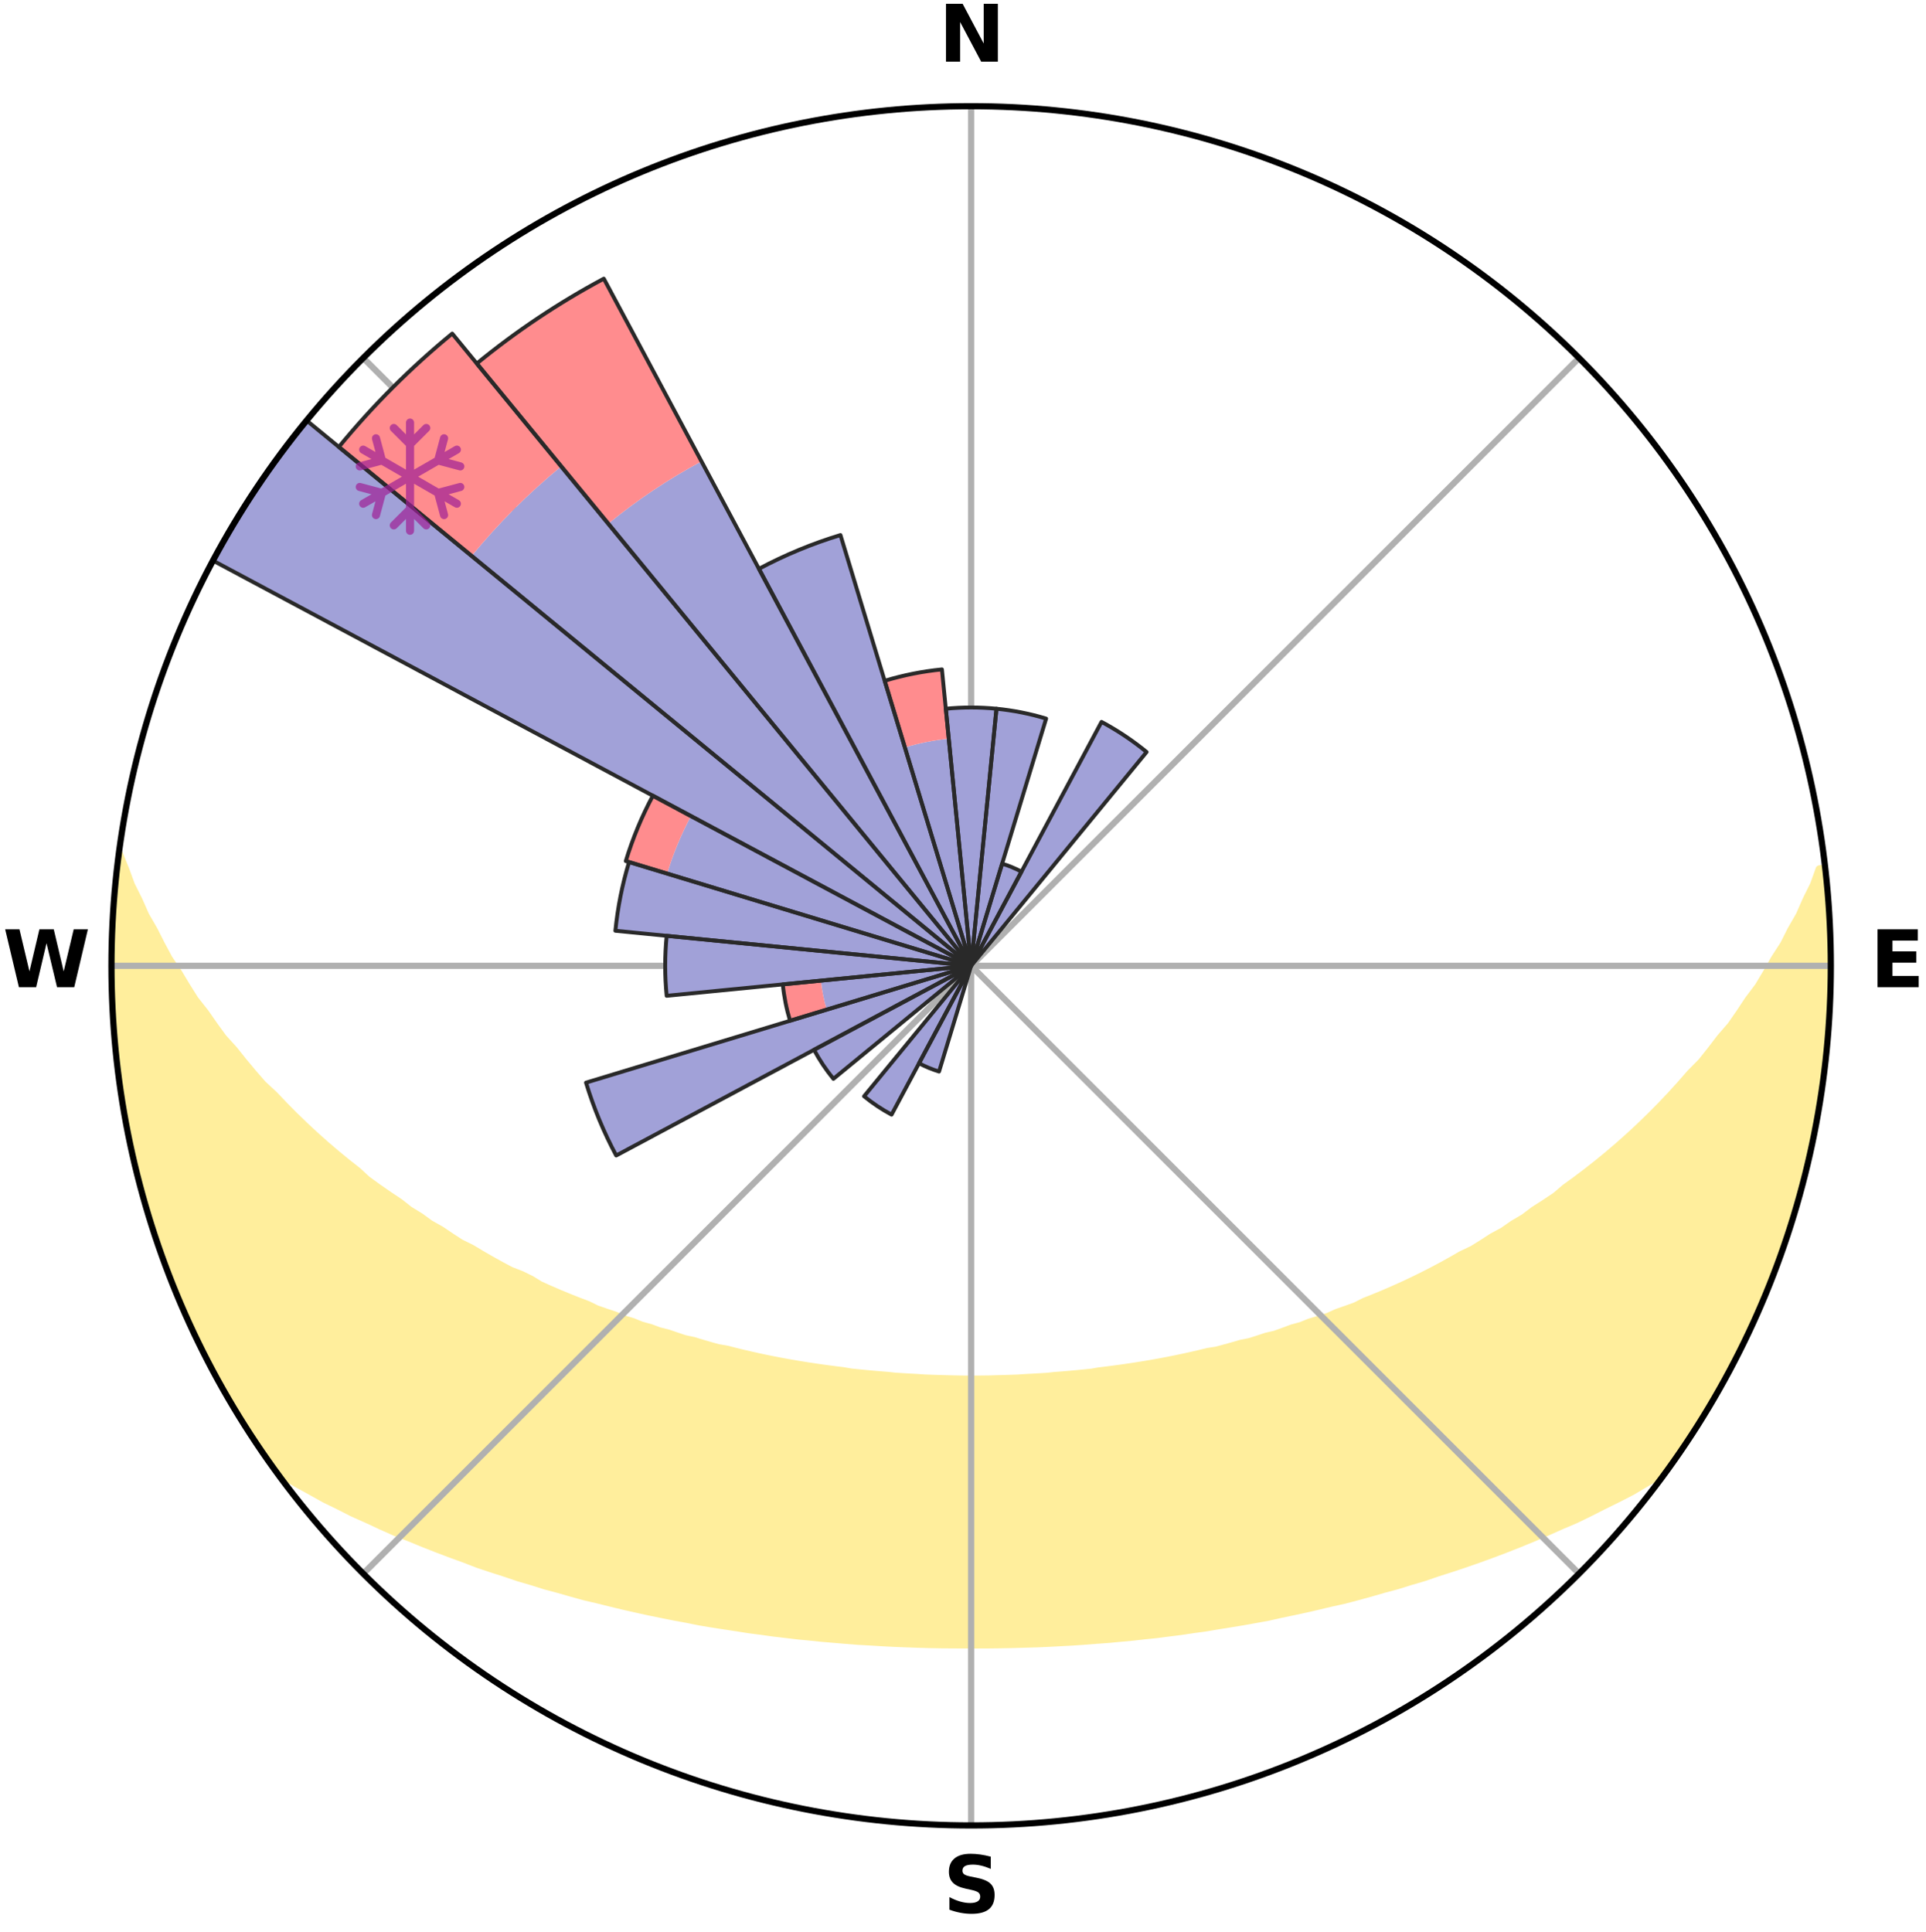 <?xml version="1.0" encoding="utf-8" standalone="no"?>
<!DOCTYPE svg PUBLIC "-//W3C//DTD SVG 1.1//EN"
  "http://www.w3.org/Graphics/SVG/1.1/DTD/svg11.dtd">
<svg xmlns:xlink="http://www.w3.org/1999/xlink" width="248.41pt" height="249.158pt" viewBox="0 0 248.41 249.158" xmlns="http://www.w3.org/2000/svg" version="1.1">
 <title>Ski Rose for Ötzlifte-Kochel</title>
 <defs>
  <style type="text/css">*{stroke-linejoin: round; stroke-linecap: butt}</style>
 </defs>
 <g id="figure_1">
  <g id="patch_1">
   <path d="M 0 249.158 
L 248.41 249.158 
L 248.41 0 
L 0 0 
z
" style="fill: #ffffff"/>
  </g>
  <g id="axes_1">
   <g id="patch_2">
    <path d="M 236.135 124.579 
C 236.135 110.018 233.267 95.599 227.695 82.147 
C 222.122 68.695 213.955 56.471 203.659 46.175 
C 193.363 35.879 181.139 27.711 167.687 22.139 
C 154.235 16.567 139.815 13.699 125.255 13.699 
C 110.694 13.699 96.275 16.567 82.823 22.139 
C 69.371 27.711 57.147 35.879 46.851 46.175 
C 36.555 56.471 28.387 68.695 22.815 82.147 
C 17.243 95.599 14.375 110.018 14.375 124.579 
C 14.375 139.14 17.243 153.559 22.815 167.011 
C 28.387 180.463 36.555 192.687 46.851 202.983 
C 57.147 213.279 69.371 221.447 82.823 227.019 
C 96.275 232.591 110.694 235.459 125.255 235.459 
C 139.815 235.459 154.235 232.591 167.687 227.019 
C 181.139 221.447 193.363 213.279 203.659 202.983 
C 213.955 192.687 222.122 180.463 227.695 167.011 
C 233.267 153.559 236.135 139.14 236.135 124.579 
M 125.255 124.579 
C 125.255 124.579 125.255 124.579 125.255 124.579 
C 125.255 124.579 125.255 124.579 125.255 124.579 
C 125.255 124.579 125.255 124.579 125.255 124.579 
C 125.255 124.579 125.255 124.579 125.255 124.579 
C 125.255 124.579 125.255 124.579 125.255 124.579 
C 125.255 124.579 125.255 124.579 125.255 124.579 
C 125.255 124.579 125.255 124.579 125.255 124.579 
C 125.255 124.579 125.255 124.579 125.255 124.579 
C 125.255 124.579 125.255 124.579 125.255 124.579 
C 125.255 124.579 125.255 124.579 125.255 124.579 
C 125.255 124.579 125.255 124.579 125.255 124.579 
C 125.255 124.579 125.255 124.579 125.255 124.579 
C 125.255 124.579 125.255 124.579 125.255 124.579 
C 125.255 124.579 125.255 124.579 125.255 124.579 
C 125.255 124.579 125.255 124.579 125.255 124.579 
C 125.255 124.579 125.255 124.579 125.255 124.579 
z
" style="fill: #ffffff"/>
   </g>
   <g id="PolyCollection_1">
    <defs>
     <path id="mec2f61bfd4" d="M 235.38 -137.126 
L 234.672 -137.046 
L 233.953 -135.046 
L 232.971 -133.057 
L 232.121 -131.115 
L 231.021 -129.197 
L 230.076 -127.324 
L 228.888 -125.483 
L 227.867 -123.684 
L 226.812 -121.92 
L 225.52 -120.201 
L 224.404 -118.515 
L 223.259 -116.866 
L 221.883 -115.275 
L 220.686 -113.706 
L 219.466 -112.176 
L 218.022 -110.715 
L 216.76 -109.266 
L 215.478 -107.857 
L 214.178 -106.487 
L 212.861 -105.157 
L 211.529 -103.866 
L 210.183 -102.615 
L 208.824 -101.403 
L 207.453 -100.231 
L 206.072 -99.097 
L 204.682 -98.003 
L 203.284 -96.947 
L 201.88 -95.93 
L 200.65 -94.88 
L 199.234 -93.936 
L 197.815 -93.029 
L 196.566 -92.081 
L 195.142 -91.245 
L 193.884 -90.362 
L 192.46 -89.594 
L 191.197 -88.775 
L 189.933 -87.986 
L 188.513 -87.317 
L 187.249 -86.589 
L 185.985 -85.889 
L 184.723 -85.218 
L 183.462 -84.575 
L 182.203 -83.958 
L 180.948 -83.369 
L 179.696 -82.805 
L 178.449 -82.267 
L 177.207 -81.753 
L 175.971 -81.264 
L 174.857 -80.695 
L 173.63 -80.251 
L 172.411 -79.829 
L 171.305 -79.326 
L 170.099 -78.946 
L 168.901 -78.586 
L 167.807 -78.142 
L 166.624 -77.82 
L 165.538 -77.413 
L 164.456 -77.025 
L 163.296 -76.754 
L 162.224 -76.4 
L 161.156 -76.062 
L 160.022 -75.838 
L 158.965 -75.53 
L 157.913 -75.238 
L 156.866 -74.96 
L 155.767 -74.788 
L 154.732 -74.536 
L 153.703 -74.298 
L 152.678 -74.072 
L 151.659 -73.858 
L 150.645 -73.655 
L 149.635 -73.464 
L 148.632 -73.284 
L 147.633 -73.113 
L 146.639 -72.953 
L 145.65 -72.802 
L 144.666 -72.66 
L 143.687 -72.527 
L 142.713 -72.402 
L 141.743 -72.285 
L 140.794 -72.12 
L 139.831 -72.021 
L 138.871 -71.928 
L 137.916 -71.842 
L 136.964 -71.763 
L 136.015 -71.69 
L 135.077 -71.586 
L 134.133 -71.528 
L 133.191 -71.474 
L 132.253 -71.427 
L 131.318 -71.361 
L 130.382 -71.327 
L 129.448 -71.297 
L 128.515 -71.273 
L 127.584 -71.244 
L 126.652 -71.232 
L 125.72 -71.225 
L 124.789 -71.225 
L 123.858 -71.234 
L 122.927 -71.255 
L 121.995 -71.277 
L 121.062 -71.304 
L 120.128 -71.335 
L 119.193 -71.371 
L 118.259 -71.438 
L 117.32 -71.487 
L 116.379 -71.542 
L 115.436 -71.602 
L 114.498 -71.707 
L 113.55 -71.782 
L 112.599 -71.863 
L 111.644 -71.95 
L 110.686 -72.044 
L 109.723 -72.144 
L 108.775 -72.311 
L 107.806 -72.429 
L 106.832 -72.555 
L 105.854 -72.69 
L 104.872 -72.833 
L 103.884 -72.985 
L 102.891 -73.147 
L 101.894 -73.318 
L 100.891 -73.5 
L 99.884 -73.692 
L 98.871 -73.896 
L 97.853 -74.111 
L 96.83 -74.338 
L 95.801 -74.577 
L 94.768 -74.83 
L 93.73 -75.096 
L 92.625 -75.281 
L 91.575 -75.574 
L 90.52 -75.882 
L 89.46 -76.206 
L 88.321 -76.446 
L 87.25 -76.801 
L 86.176 -77.173 
L 85.012 -77.461 
L 83.928 -77.867 
L 82.747 -78.19 
L 81.655 -78.634 
L 80.459 -78.995 
L 79.359 -79.478 
L 78.15 -79.879 
L 76.933 -80.301 
L 75.824 -80.847 
L 74.597 -81.313 
L 73.363 -81.803 
L 72.123 -82.316 
L 70.878 -82.854 
L 69.628 -83.418 
L 68.512 -84.105 
L 67.259 -84.719 
L 65.86 -85.266 
L 64.599 -85.937 
L 63.338 -86.636 
L 62.076 -87.364 
L 60.815 -88.121 
L 59.396 -88.821 
L 58.136 -89.639 
L 56.879 -90.488 
L 55.458 -91.288 
L 54.208 -92.201 
L 52.79 -93.07 
L 51.549 -94.049 
L 50.138 -94.99 
L 48.731 -95.968 
L 47.33 -96.984 
L 46.12 -98.101 
L 44.735 -99.191 
L 43.358 -100.32 
L 41.992 -101.488 
L 40.637 -102.695 
L 39.295 -103.942 
L 37.966 -105.228 
L 36.654 -106.553 
L 35.357 -107.918 
L 33.879 -109.288 
L 32.619 -110.735 
L 31.38 -112.22 
L 30.163 -113.745 
L 28.765 -115.288 
L 27.597 -116.893 
L 26.454 -118.536 
L 25.135 -120.208 
L 24.05 -121.929 
L 22.997 -123.687 
L 21.774 -125.482 
L 20.79 -127.315 
L 19.845 -129.181 
L 18.743 -131.094 
L 17.889 -133.029 
L 16.899 -135.013 
L 16.169 -137.008 
L 15.342 -139.049 
L 15.342 -139.049 
L 15.342 -139.049 
L 15.206 -137.118 
L 14.93 -135.202 
L 14.787 -133.273 
L 14.602 -131.347 
L 14.6 -129.41 
L 14.456 -127.48 
L 14.444 -125.546 
L 14.387 -123.612 
L 14.517 -121.679 
L 14.505 -119.744 
L 14.621 -117.812 
L 14.769 -115.884 
L 14.947 -113.958 
L 15.155 -112.035 
L 15.478 -110.127 
L 15.662 -108.2 
L 15.963 -106.29 
L 16.295 -104.384 
L 16.656 -102.484 
L 17.047 -100.59 
L 17.468 -98.702 
L 17.919 -96.82 
L 18.492 -94.971 
L 19.005 -93.106 
L 19.548 -91.25 
L 20.122 -89.402 
L 20.817 -87.596 
L 21.453 -85.769 
L 22.119 -83.953 
L 22.817 -82.148 
L 23.607 -80.381 
L 24.368 -78.602 
L 25.223 -76.866 
L 26.052 -75.118 
L 26.915 -73.387 
L 27.814 -71.673 
L 28.753 -69.981 
L 29.733 -68.312 
L 30.75 -66.666 
L 31.761 -65.017 
L 32.796 -63.382 
L 33.89 -61.786 
L 35.01 -60.208 
L 36.453 -58.869 
L 38.253 -57.82 
L 40.073 -56.822 
L 41.851 -55.826 
L 43.699 -54.924 
L 45.493 -54.012 
L 47.343 -53.186 
L 49.14 -52.349 
L 50.936 -51.547 
L 52.783 -50.831 
L 54.572 -50.095 
L 56.358 -49.391 
L 58.138 -48.717 
L 59.913 -48.073 
L 61.637 -47.405 
L 63.4 -46.817 
L 65.156 -46.257 
L 66.869 -45.675 
L 68.61 -45.166 
L 70.308 -44.63 
L 72.033 -44.17 
L 73.721 -43.687 
L 75.399 -43.222 
L 77.1 -42.828 
L 78.767 -42.412 
L 80.424 -42.012 
L 82.078 -41.637 
L 83.722 -41.276 
L 85.361 -40.941 
L 86.991 -40.617 
L 88.617 -40.318 
L 90.219 -39.995 
L 91.829 -39.724 
L 93.436 -39.475 
L 95.033 -39.235 
L 96.614 -38.981 
L 98.202 -38.778 
L 99.774 -38.557 
L 101.348 -38.375 
L 102.912 -38.185 
L 104.478 -38.037 
L 106.033 -37.875 
L 107.588 -37.745 
L 109.136 -37.611 
L 110.681 -37.491 
L 112.227 -37.405 
L 113.766 -37.311 
L 115.303 -37.23 
L 116.838 -37.17 
L 118.371 -37.114 
L 119.903 -37.071 
L 121.433 -37.041 
L 122.962 -37.031 
L 124.491 -37.023 
L 126.019 -37.021 
L 127.547 -37.028 
L 129.077 -37.047 
L 130.607 -37.077 
L 132.138 -37.121 
L 133.672 -37.163 
L 135.207 -37.23 
L 136.744 -37.311 
L 138.285 -37.394 
L 139.827 -37.501 
L 141.371 -37.622 
L 142.924 -37.731 
L 144.476 -37.879 
L 146.036 -38.021 
L 147.595 -38.197 
L 149.166 -38.357 
L 150.734 -38.562 
L 152.314 -38.758 
L 153.891 -38.995 
L 155.485 -39.212 
L 157.071 -39.483 
L 158.674 -39.739 
L 160.287 -40.003 
L 161.904 -40.292 
L 163.531 -40.59 
L 165.144 -40.95 
L 166.78 -41.293 
L 168.426 -41.648 
L 170.076 -42.029 
L 171.736 -42.423 
L 173.428 -42.797 
L 175.099 -43.24 
L 176.781 -43.699 
L 178.464 -44.188 
L 180.189 -44.649 
L 181.89 -45.179 
L 183.631 -45.688 
L 185.339 -46.276 
L 187.094 -46.836 
L 188.857 -47.424 
L 190.626 -48.039 
L 192.402 -48.683 
L 194.183 -49.357 
L 195.97 -50.061 
L 197.76 -50.797 
L 199.554 -51.565 
L 201.35 -52.368 
L 203.204 -53.152 
L 205.001 -54.026 
L 206.794 -54.938 
L 208.638 -55.844 
L 210.477 -56.79 
L 212.24 -57.833 
L 214.035 -58.885 
L 215.519 -60.194 
L 216.621 -61.785 
L 217.704 -63.388 
L 218.717 -65.037 
L 219.78 -66.654 
L 220.765 -68.319 
L 221.69 -70.018 
L 222.63 -71.709 
L 223.514 -73.429 
L 224.462 -75.116 
L 225.239 -76.889 
L 226.11 -78.617 
L 226.933 -80.368 
L 227.638 -82.17 
L 228.358 -83.966 
L 229.031 -85.779 
L 229.754 -87.574 
L 230.394 -89.4 
L 230.928 -91.26 
L 231.537 -93.097 
L 232.022 -94.97 
L 232.556 -96.829 
L 233.055 -98.699 
L 233.4 -100.604 
L 233.843 -102.487 
L 234.244 -104.379 
L 234.594 -106.282 
L 234.908 -108.191 
L 235.029 -110.127 
L 235.273 -112.044 
L 235.478 -113.966 
L 235.648 -115.891 
L 235.782 -117.819 
L 235.879 -119.749 
L 235.94 -121.681 
L 235.969 -123.613 
L 235.96 -125.545 
L 236.097 -127.482 
L 236.018 -129.415 
L 235.907 -131.347 
L 235.762 -133.276 
L 235.589 -135.203 
L 235.38 -137.126 
z
" style="stroke: #ffee9c"/>
    </defs>
    <g clip-path="url(#p91227e2255)">
     <use xlink:href="#mec2f61bfd4" x="0" y="249.158" style="fill: #ffee9c; stroke: #ffee9c"/>
    </g>
   </g>
   <g id="matplotlib.axis_1">
    <g id="xtick_1">
     <g id="line2d_1">
      <path d="M 125.255 124.579 
L 125.255 13.699 
" clip-path="url(#p91227e2255)" style="fill: none; stroke: #b0b0b0; stroke-width: 0.8; stroke-linecap: square"/>
     </g>
     <g id="text_1">
      <!-- N -->
      <g transform="translate(121.07 7.958) scale(0.1 -0.1)">
       <defs>
        <path id="DejaVuSans-Bold-4e" d="M 588 4666 
L 1931 4666 
L 3628 1466 
L 3628 4666 
L 4769 4666 
L 4769 0 
L 3425 0 
L 1728 3200 
L 1728 0 
L 588 0 
L 588 4666 
z
" transform="scale(0.016)"/>
       </defs>
       <use xlink:href="#DejaVuSans-Bold-4e"/>
      </g>
     </g>
    </g>
    <g id="xtick_2">
     <g id="line2d_2">
      <path d="M 125.255 124.579 
L 203.659 46.175 
" clip-path="url(#p91227e2255)" style="fill: none; stroke: #b0b0b0; stroke-width: 0.8; stroke-linecap: square"/>
     </g>
    </g>
    <g id="xtick_3">
     <g id="line2d_3">
      <path d="M 125.255 124.579 
L 236.135 124.579 
" clip-path="url(#p91227e2255)" style="fill: none; stroke: #b0b0b0; stroke-width: 0.8; stroke-linecap: square"/>
     </g>
     <g id="text_2">
      <!-- E -->
      <g transform="translate(241.219 127.338) scale(0.1 -0.1)">
       <defs>
        <path id="DejaVuSans-Bold-45" d="M 588 4666 
L 3834 4666 
L 3834 3756 
L 1791 3756 
L 1791 2888 
L 3713 2888 
L 3713 1978 
L 1791 1978 
L 1791 909 
L 3903 909 
L 3903 0 
L 588 0 
L 588 4666 
z
" transform="scale(0.016)"/>
       </defs>
       <use xlink:href="#DejaVuSans-Bold-45"/>
      </g>
     </g>
    </g>
    <g id="xtick_4">
     <g id="line2d_4">
      <path d="M 125.255 124.579 
L 203.659 202.983 
" clip-path="url(#p91227e2255)" style="fill: none; stroke: #b0b0b0; stroke-width: 0.8; stroke-linecap: square"/>
     </g>
    </g>
    <g id="xtick_5">
     <g id="line2d_5">
      <path d="M 125.255 124.579 
L 125.255 235.459 
" clip-path="url(#p91227e2255)" style="fill: none; stroke: #b0b0b0; stroke-width: 0.8; stroke-linecap: square"/>
     </g>
     <g id="text_3">
      <!-- S -->
      <g transform="translate(121.654 246.718) scale(0.1 -0.1)">
       <defs>
        <path id="DejaVuSans-Bold-53" d="M 3834 4519 
L 3834 3531 
Q 3450 3703 3084 3790 
Q 2719 3878 2394 3878 
Q 1963 3878 1756 3759 
Q 1550 3641 1550 3391 
Q 1550 3203 1689 3098 
Q 1828 2994 2194 2919 
L 2706 2816 
Q 3484 2659 3812 2340 
Q 4141 2022 4141 1434 
Q 4141 663 3683 286 
Q 3225 -91 2284 -91 
Q 1841 -91 1394 -6 
Q 947 78 500 244 
L 500 1259 
Q 947 1022 1364 901 
Q 1781 781 2169 781 
Q 2563 781 2772 912 
Q 2981 1044 2981 1288 
Q 2981 1506 2839 1625 
Q 2697 1744 2272 1838 
L 1806 1941 
Q 1106 2091 782 2419 
Q 459 2747 459 3303 
Q 459 4000 909 4375 
Q 1359 4750 2203 4750 
Q 2588 4750 2994 4692 
Q 3400 4634 3834 4519 
z
" transform="scale(0.016)"/>
       </defs>
       <use xlink:href="#DejaVuSans-Bold-53"/>
      </g>
     </g>
    </g>
    <g id="xtick_6">
     <g id="line2d_6">
      <path d="M 125.255 124.579 
L 46.851 202.983 
" clip-path="url(#p91227e2255)" style="fill: none; stroke: #b0b0b0; stroke-width: 0.8; stroke-linecap: square"/>
     </g>
    </g>
    <g id="xtick_7">
     <g id="line2d_7">
      <path d="M 125.255 124.579 
L 14.375 124.579 
" clip-path="url(#p91227e2255)" style="fill: none; stroke: #b0b0b0; stroke-width: 0.8; stroke-linecap: square"/>
     </g>
     <g id="text_4">
      <!-- W -->
      <g transform="translate(0.36 127.338) scale(0.1 -0.1)">
       <defs>
        <path id="DejaVuSans-Bold-57" d="M 191 4666 
L 1344 4666 
L 2150 1275 
L 2950 4666 
L 4109 4666 
L 4909 1275 
L 5716 4666 
L 6859 4666 
L 5759 0 
L 4372 0 
L 3525 3547 
L 2688 0 
L 1300 0 
L 191 4666 
z
" transform="scale(0.016)"/>
       </defs>
       <use xlink:href="#DejaVuSans-Bold-57"/>
      </g>
     </g>
    </g>
    <g id="xtick_8">
     <g id="line2d_8">
      <path d="M 125.255 124.579 
L 46.851 46.175 
" clip-path="url(#p91227e2255)" style="fill: none; stroke: #b0b0b0; stroke-width: 0.8; stroke-linecap: square"/>
     </g>
    </g>
   </g>
   <g id="matplotlib.axis_2"/>
   <g id="patch_3">
    <path d="M 125.255 124.579 
C 125.255 124.579 125.255 124.579 125.255 124.579 
C 125.255 124.579 125.255 124.579 125.255 124.579 
L 125.255 124.579 
C 125.255 124.579 125.255 124.579 125.255 124.579 
C 125.255 124.579 125.255 124.579 125.255 124.579 
z
" clip-path="url(#p91227e2255)" style="fill: #d9d9d9"/>
   </g>
   <g id="patch_4">
    <path d="M 125.255 124.579 
C 125.255 124.579 125.255 124.579 125.255 124.579 
C 125.255 124.579 125.255 124.579 125.255 124.579 
L 125.255 124.579 
C 125.255 124.579 125.255 124.579 125.255 124.579 
C 125.255 124.579 125.255 124.579 125.255 124.579 
z
" clip-path="url(#p91227e2255)" style="fill: #d9d9d9"/>
   </g>
   <g id="patch_5">
    <path d="M 125.255 124.579 
C 125.255 124.579 125.255 124.579 125.255 124.579 
C 125.255 124.579 125.255 124.579 125.255 124.579 
L 125.255 124.579 
C 125.255 124.579 125.255 124.579 125.255 124.579 
C 125.255 124.579 125.255 124.579 125.255 124.579 
z
" clip-path="url(#p91227e2255)" style="fill: #d9d9d9"/>
   </g>
   <g id="patch_6">
    <path d="M 125.255 124.579 
C 125.255 124.579 125.255 124.579 125.255 124.579 
C 125.255 124.579 125.255 124.579 125.255 124.579 
L 125.255 124.579 
C 125.255 124.579 125.255 124.579 125.255 124.579 
C 125.255 124.579 125.255 124.579 125.255 124.579 
z
" clip-path="url(#p91227e2255)" style="fill: #d9d9d9"/>
   </g>
   <g id="patch_7">
    <path d="M 125.255 124.579 
C 125.255 124.579 125.255 124.579 125.255 124.579 
C 125.255 124.579 125.255 124.579 125.255 124.579 
L 125.255 124.579 
C 125.255 124.579 125.255 124.579 125.255 124.579 
C 125.255 124.579 125.255 124.579 125.255 124.579 
z
" clip-path="url(#p91227e2255)" style="fill: #d9d9d9"/>
   </g>
   <g id="patch_8">
    <path d="M 125.255 124.579 
C 125.255 124.579 125.255 124.579 125.255 124.579 
C 125.255 124.579 125.255 124.579 125.255 124.579 
L 125.255 124.579 
C 125.255 124.579 125.255 124.579 125.255 124.579 
C 125.255 124.579 125.255 124.579 125.255 124.579 
z
" clip-path="url(#p91227e2255)" style="fill: #d9d9d9"/>
   </g>
   <g id="patch_9">
    <path d="M 125.255 124.579 
C 125.255 124.579 125.255 124.579 125.255 124.579 
C 125.255 124.579 125.255 124.579 125.255 124.579 
L 125.255 124.579 
C 125.255 124.579 125.255 124.579 125.255 124.579 
C 125.255 124.579 125.255 124.579 125.255 124.579 
z
" clip-path="url(#p91227e2255)" style="fill: #d9d9d9"/>
   </g>
   <g id="patch_10">
    <path d="M 125.255 124.579 
C 125.255 124.579 125.255 124.579 125.255 124.579 
C 125.255 124.579 125.255 124.579 125.255 124.579 
L 125.255 124.579 
C 125.255 124.579 125.255 124.579 125.255 124.579 
C 125.255 124.579 125.255 124.579 125.255 124.579 
z
" clip-path="url(#p91227e2255)" style="fill: #d9d9d9"/>
   </g>
   <g id="patch_11">
    <path d="M 125.255 124.579 
C 125.255 124.579 125.255 124.579 125.255 124.579 
C 125.255 124.579 125.255 124.579 125.255 124.579 
L 125.255 124.579 
C 125.255 124.579 125.255 124.579 125.255 124.579 
C 125.255 124.579 125.255 124.579 125.255 124.579 
z
" clip-path="url(#p91227e2255)" style="fill: #d9d9d9"/>
   </g>
   <g id="patch_12">
    <path d="M 125.255 124.579 
C 125.255 124.579 125.255 124.579 125.255 124.579 
C 125.255 124.579 125.255 124.579 125.255 124.579 
L 125.255 124.579 
C 125.255 124.579 125.255 124.579 125.255 124.579 
C 125.255 124.579 125.255 124.579 125.255 124.579 
z
" clip-path="url(#p91227e2255)" style="fill: #d9d9d9"/>
   </g>
   <g id="patch_13">
    <path d="M 125.255 124.579 
C 125.255 124.579 125.255 124.579 125.255 124.579 
C 125.255 124.579 125.255 124.579 125.255 124.579 
L 125.255 124.579 
C 125.255 124.579 125.255 124.579 125.255 124.579 
C 125.255 124.579 125.255 124.579 125.255 124.579 
z
" clip-path="url(#p91227e2255)" style="fill: #d9d9d9"/>
   </g>
   <g id="patch_14">
    <path d="M 125.255 124.579 
C 125.255 124.579 125.255 124.579 125.255 124.579 
C 125.255 124.579 125.255 124.579 125.255 124.579 
L 125.255 124.579 
C 125.255 124.579 125.255 124.579 125.255 124.579 
C 125.255 124.579 125.255 124.579 125.255 124.579 
z
" clip-path="url(#p91227e2255)" style="fill: #d9d9d9"/>
   </g>
   <g id="patch_15">
    <path d="M 125.255 124.579 
C 125.255 124.579 125.255 124.579 125.255 124.579 
C 125.255 124.579 125.255 124.579 125.255 124.579 
L 125.255 124.579 
C 125.255 124.579 125.255 124.579 125.255 124.579 
C 125.255 124.579 125.255 124.579 125.255 124.579 
z
" clip-path="url(#p91227e2255)" style="fill: #d9d9d9"/>
   </g>
   <g id="patch_16">
    <path d="M 125.255 124.579 
C 125.255 124.579 125.255 124.579 125.255 124.579 
C 125.255 124.579 125.255 124.579 125.255 124.579 
L 125.255 124.579 
C 125.255 124.579 125.255 124.579 125.255 124.579 
C 125.255 124.579 125.255 124.579 125.255 124.579 
z
" clip-path="url(#p91227e2255)" style="fill: #d9d9d9"/>
   </g>
   <g id="patch_17">
    <path d="M 125.255 124.579 
C 125.255 124.579 125.255 124.579 125.255 124.579 
C 125.255 124.579 125.255 124.579 125.255 124.579 
L 125.255 124.579 
C 125.255 124.579 125.255 124.579 125.255 124.579 
C 125.255 124.579 125.255 124.579 125.255 124.579 
z
" clip-path="url(#p91227e2255)" style="fill: #d9d9d9"/>
   </g>
   <g id="patch_18">
    <path d="M 125.255 124.579 
C 125.255 124.579 125.255 124.579 125.255 124.579 
C 125.255 124.579 125.255 124.579 125.255 124.579 
L 125.255 124.579 
C 125.255 124.579 125.255 124.579 125.255 124.579 
C 125.255 124.579 125.255 124.579 125.255 124.579 
z
" clip-path="url(#p91227e2255)" style="fill: #d9d9d9"/>
   </g>
   <g id="patch_19">
    <path d="M 125.255 124.579 
C 125.255 124.579 125.255 124.579 125.255 124.579 
C 125.255 124.579 125.255 124.579 125.255 124.579 
L 125.255 124.579 
C 125.255 124.579 125.255 124.579 125.255 124.579 
C 125.255 124.579 125.255 124.579 125.255 124.579 
z
" clip-path="url(#p91227e2255)" style="fill: #d9d9d9"/>
   </g>
   <g id="patch_20">
    <path d="M 125.255 124.579 
C 125.255 124.579 125.255 124.579 125.255 124.579 
C 125.255 124.579 125.255 124.579 125.255 124.579 
L 125.255 124.579 
C 125.255 124.579 125.255 124.579 125.255 124.579 
C 125.255 124.579 125.255 124.579 125.255 124.579 
z
" clip-path="url(#p91227e2255)" style="fill: #d9d9d9"/>
   </g>
   <g id="patch_21">
    <path d="M 125.255 124.579 
C 125.255 124.579 125.255 124.579 125.255 124.579 
C 125.255 124.579 125.255 124.579 125.255 124.579 
L 125.255 124.579 
C 125.255 124.579 125.255 124.579 125.255 124.579 
C 125.255 124.579 125.255 124.579 125.255 124.579 
z
" clip-path="url(#p91227e2255)" style="fill: #d9d9d9"/>
   </g>
   <g id="patch_22">
    <path d="M 125.255 124.579 
C 125.255 124.579 125.255 124.579 125.255 124.579 
C 125.255 124.579 125.255 124.579 125.255 124.579 
L 125.255 124.579 
C 125.255 124.579 125.255 124.579 125.255 124.579 
C 125.255 124.579 125.255 124.579 125.255 124.579 
z
" clip-path="url(#p91227e2255)" style="fill: #d9d9d9"/>
   </g>
   <g id="patch_23">
    <path d="M 125.255 124.579 
C 125.255 124.579 125.255 124.579 125.255 124.579 
C 125.255 124.579 125.255 124.579 125.255 124.579 
L 125.255 124.579 
C 125.255 124.579 125.255 124.579 125.255 124.579 
C 125.255 124.579 125.255 124.579 125.255 124.579 
z
" clip-path="url(#p91227e2255)" style="fill: #d9d9d9"/>
   </g>
   <g id="patch_24">
    <path d="M 125.255 124.579 
C 125.255 124.579 125.255 124.579 125.255 124.579 
C 125.255 124.579 125.255 124.579 125.255 124.579 
L 125.255 124.579 
C 125.255 124.579 125.255 124.579 125.255 124.579 
C 125.255 124.579 125.255 124.579 125.255 124.579 
z
" clip-path="url(#p91227e2255)" style="fill: #d9d9d9"/>
   </g>
   <g id="patch_25">
    <path d="M 125.255 124.579 
C 125.255 124.579 125.255 124.579 125.255 124.579 
C 125.255 124.579 125.255 124.579 125.255 124.579 
L 125.255 124.579 
C 125.255 124.579 125.255 124.579 125.255 124.579 
C 125.255 124.579 125.255 124.579 125.255 124.579 
z
" clip-path="url(#p91227e2255)" style="fill: #d9d9d9"/>
   </g>
   <g id="patch_26">
    <path d="M 125.255 124.579 
C 125.255 124.579 125.255 124.579 125.255 124.579 
C 125.255 124.579 125.255 124.579 125.255 124.579 
L 125.255 124.579 
C 125.255 124.579 125.255 124.579 125.255 124.579 
C 125.255 124.579 125.255 124.579 125.255 124.579 
z
" clip-path="url(#p91227e2255)" style="fill: #d9d9d9"/>
   </g>
   <g id="patch_27">
    <path d="M 125.255 124.579 
C 125.255 124.579 125.255 124.579 125.255 124.579 
C 125.255 124.579 125.255 124.579 125.255 124.579 
L 125.255 124.579 
C 125.255 124.579 125.255 124.579 125.255 124.579 
C 125.255 124.579 125.255 124.579 125.255 124.579 
z
" clip-path="url(#p91227e2255)" style="fill: #d9d9d9"/>
   </g>
   <g id="patch_28">
    <path d="M 125.255 124.579 
C 125.255 124.579 125.255 124.579 125.255 124.579 
C 125.255 124.579 125.255 124.579 125.255 124.579 
L 125.255 124.579 
C 125.255 124.579 125.255 124.579 125.255 124.579 
C 125.255 124.579 125.255 124.579 125.255 124.579 
z
" clip-path="url(#p91227e2255)" style="fill: #d9d9d9"/>
   </g>
   <g id="patch_29">
    <path d="M 125.255 124.579 
C 125.255 124.579 125.255 124.579 125.255 124.579 
C 125.255 124.579 125.255 124.579 125.255 124.579 
L 125.255 124.579 
C 125.255 124.579 125.255 124.579 125.255 124.579 
C 125.255 124.579 125.255 124.579 125.255 124.579 
z
" clip-path="url(#p91227e2255)" style="fill: #d9d9d9"/>
   </g>
   <g id="patch_30">
    <path d="M 125.255 124.579 
C 125.255 124.579 125.255 124.579 125.255 124.579 
C 125.255 124.579 125.255 124.579 125.255 124.579 
L 125.255 124.579 
C 125.255 124.579 125.255 124.579 125.255 124.579 
C 125.255 124.579 125.255 124.579 125.255 124.579 
z
" clip-path="url(#p91227e2255)" style="fill: #d9d9d9"/>
   </g>
   <g id="patch_31">
    <path d="M 125.255 124.579 
C 125.255 124.579 125.255 124.579 125.255 124.579 
C 125.255 124.579 125.255 124.579 125.255 124.579 
L 125.255 124.579 
C 125.255 124.579 125.255 124.579 125.255 124.579 
C 125.255 124.579 125.255 124.579 125.255 124.579 
z
" clip-path="url(#p91227e2255)" style="fill: #d9d9d9"/>
   </g>
   <g id="patch_32">
    <path d="M 125.255 124.579 
C 125.255 124.579 125.255 124.579 125.255 124.579 
C 125.255 124.579 125.255 124.579 125.255 124.579 
L 125.255 124.579 
C 125.255 124.579 125.255 124.579 125.255 124.579 
C 125.255 124.579 125.255 124.579 125.255 124.579 
z
" clip-path="url(#p91227e2255)" style="fill: #d9d9d9"/>
   </g>
   <g id="patch_33">
    <path d="M 125.255 124.579 
C 125.255 124.579 125.255 124.579 125.255 124.579 
C 125.255 124.579 125.255 124.579 125.255 124.579 
L 125.255 124.579 
C 125.255 124.579 125.255 124.579 125.255 124.579 
C 125.255 124.579 125.255 124.579 125.255 124.579 
z
" clip-path="url(#p91227e2255)" style="fill: #d9d9d9"/>
   </g>
   <g id="patch_34">
    <path d="M 125.255 124.579 
C 125.255 124.579 125.255 124.579 125.255 124.579 
C 125.255 124.579 125.255 124.579 125.255 124.579 
L 125.255 124.579 
C 125.255 124.579 125.255 124.579 125.255 124.579 
C 125.255 124.579 125.255 124.579 125.255 124.579 
z
" clip-path="url(#p91227e2255)" style="fill: #d9d9d9"/>
   </g>
   <g id="patch_35">
    <path d="M 125.255 124.579 
C 125.255 124.579 125.255 124.579 125.255 124.579 
C 125.255 124.579 125.255 124.579 125.255 124.579 
L 128.521 91.419 
C 127.435 91.312 126.345 91.258 125.255 91.258 
C 124.164 91.258 123.074 91.312 121.989 91.419 
z
" clip-path="url(#p91227e2255)" style="fill: #a1a1d8"/>
   </g>
   <g id="patch_36">
    <path d="M 125.255 124.579 
C 125.255 124.579 125.255 124.579 125.255 124.579 
C 125.255 124.579 125.255 124.579 125.255 124.579 
L 134.927 92.693 
C 133.884 92.376 132.825 92.111 131.755 91.898 
C 130.686 91.686 129.606 91.525 128.521 91.419 
z
" clip-path="url(#p91227e2255)" style="fill: #a1a1d8"/>
   </g>
   <g id="patch_37">
    <path d="M 125.255 124.579 
C 125.255 124.579 125.255 124.579 125.255 124.579 
C 125.255 124.579 125.255 124.579 125.255 124.579 
L 131.745 112.437 
C 131.348 112.224 130.94 112.031 130.524 111.859 
C 130.107 111.687 129.683 111.535 129.252 111.404 
z
" clip-path="url(#p91227e2255)" style="fill: #a1a1d8"/>
   </g>
   <g id="patch_38">
    <path d="M 125.255 124.579 
C 125.255 124.579 125.255 124.579 125.255 124.579 
C 125.255 124.579 125.255 124.579 125.255 124.579 
L 147.887 97.001 
C 146.985 96.26 146.046 95.564 145.075 94.916 
C 144.104 94.267 143.102 93.666 142.072 93.116 
z
" clip-path="url(#p91227e2255)" style="fill: #a1a1d8"/>
   </g>
   <g id="patch_39">
    <path d="M 125.255 124.579 
C 125.255 124.579 125.255 124.579 125.255 124.579 
C 125.255 124.579 125.255 124.579 125.255 124.579 
L 125.255 124.579 
C 125.255 124.579 125.255 124.579 125.255 124.579 
C 125.255 124.579 125.255 124.579 125.255 124.579 
z
" clip-path="url(#p91227e2255)" style="fill: #a1a1d8"/>
   </g>
   <g id="patch_40">
    <path d="M 125.255 124.579 
C 125.255 124.579 125.255 124.579 125.255 124.579 
C 125.255 124.579 125.255 124.579 125.255 124.579 
L 125.255 124.579 
C 125.255 124.579 125.255 124.579 125.255 124.579 
C 125.255 124.579 125.255 124.579 125.255 124.579 
z
" clip-path="url(#p91227e2255)" style="fill: #a1a1d8"/>
   </g>
   <g id="patch_41">
    <path d="M 125.255 124.579 
C 125.255 124.579 125.255 124.579 125.255 124.579 
C 125.255 124.579 125.255 124.579 125.255 124.579 
L 125.255 124.579 
C 125.255 124.579 125.255 124.579 125.255 124.579 
C 125.255 124.579 125.255 124.579 125.255 124.579 
z
" clip-path="url(#p91227e2255)" style="fill: #a1a1d8"/>
   </g>
   <g id="patch_42">
    <path d="M 125.255 124.579 
C 125.255 124.579 125.255 124.579 125.255 124.579 
C 125.255 124.579 125.255 124.579 125.255 124.579 
L 125.255 124.579 
C 125.255 124.579 125.255 124.579 125.255 124.579 
C 125.255 124.579 125.255 124.579 125.255 124.579 
z
" clip-path="url(#p91227e2255)" style="fill: #a1a1d8"/>
   </g>
   <g id="patch_43">
    <path d="M 125.255 124.579 
C 125.255 124.579 125.255 124.579 125.255 124.579 
C 125.255 124.579 125.255 124.579 125.255 124.579 
L 125.255 124.579 
C 125.255 124.579 125.255 124.579 125.255 124.579 
C 125.255 124.579 125.255 124.579 125.255 124.579 
z
" clip-path="url(#p91227e2255)" style="fill: #a1a1d8"/>
   </g>
   <g id="patch_44">
    <path d="M 125.255 124.579 
C 125.255 124.579 125.255 124.579 125.255 124.579 
C 125.255 124.579 125.255 124.579 125.255 124.579 
L 125.255 124.579 
C 125.255 124.579 125.255 124.579 125.255 124.579 
C 125.255 124.579 125.255 124.579 125.255 124.579 
z
" clip-path="url(#p91227e2255)" style="fill: #a1a1d8"/>
   </g>
   <g id="patch_45">
    <path d="M 125.255 124.579 
C 125.255 124.579 125.255 124.579 125.255 124.579 
C 125.255 124.579 125.255 124.579 125.255 124.579 
L 125.255 124.579 
C 125.255 124.579 125.255 124.579 125.255 124.579 
C 125.255 124.579 125.255 124.579 125.255 124.579 
z
" clip-path="url(#p91227e2255)" style="fill: #a1a1d8"/>
   </g>
   <g id="patch_46">
    <path d="M 125.255 124.579 
C 125.255 124.579 125.255 124.579 125.255 124.579 
C 125.255 124.579 125.255 124.579 125.255 124.579 
L 125.255 124.579 
C 125.255 124.579 125.255 124.579 125.255 124.579 
C 125.255 124.579 125.255 124.579 125.255 124.579 
z
" clip-path="url(#p91227e2255)" style="fill: #a1a1d8"/>
   </g>
   <g id="patch_47">
    <path d="M 125.255 124.579 
C 125.255 124.579 125.255 124.579 125.255 124.579 
C 125.255 124.579 125.255 124.579 125.255 124.579 
L 125.255 124.579 
C 125.255 124.579 125.255 124.579 125.255 124.579 
C 125.255 124.579 125.255 124.579 125.255 124.579 
z
" clip-path="url(#p91227e2255)" style="fill: #a1a1d8"/>
   </g>
   <g id="patch_48">
    <path d="M 125.255 124.579 
C 125.255 124.579 125.255 124.579 125.255 124.579 
C 125.255 124.579 125.255 124.579 125.255 124.579 
L 125.255 124.579 
C 125.255 124.579 125.255 124.579 125.255 124.579 
C 125.255 124.579 125.255 124.579 125.255 124.579 
z
" clip-path="url(#p91227e2255)" style="fill: #a1a1d8"/>
   </g>
   <g id="patch_49">
    <path d="M 125.255 124.579 
C 125.255 124.579 125.255 124.579 125.255 124.579 
C 125.255 124.579 125.255 124.579 125.255 124.579 
L 125.255 124.579 
C 125.255 124.579 125.255 124.579 125.255 124.579 
C 125.255 124.579 125.255 124.579 125.255 124.579 
z
" clip-path="url(#p91227e2255)" style="fill: #a1a1d8"/>
   </g>
   <g id="patch_50">
    <path d="M 125.255 124.579 
C 125.255 124.579 125.255 124.579 125.255 124.579 
C 125.255 124.579 125.255 124.579 125.255 124.579 
L 125.255 124.579 
C 125.255 124.579 125.255 124.579 125.255 124.579 
C 125.255 124.579 125.255 124.579 125.255 124.579 
z
" clip-path="url(#p91227e2255)" style="fill: #a1a1d8"/>
   </g>
   <g id="patch_51">
    <path d="M 125.255 124.579 
C 125.255 124.579 125.255 124.579 125.255 124.579 
C 125.255 124.579 125.255 124.579 125.255 124.579 
L 125.255 124.579 
C 125.255 124.579 125.255 124.579 125.255 124.579 
C 125.255 124.579 125.255 124.579 125.255 124.579 
z
" clip-path="url(#p91227e2255)" style="fill: #a1a1d8"/>
   </g>
   <g id="patch_52">
    <path d="M 125.255 124.579 
C 125.255 124.579 125.255 124.579 125.255 124.579 
C 125.255 124.579 125.255 124.579 125.255 124.579 
L 125.255 124.579 
C 125.255 124.579 125.255 124.579 125.255 124.579 
C 125.255 124.579 125.255 124.579 125.255 124.579 
z
" clip-path="url(#p91227e2255)" style="fill: #a1a1d8"/>
   </g>
   <g id="patch_53">
    <path d="M 125.255 124.579 
C 125.255 124.579 125.255 124.579 125.255 124.579 
C 125.255 124.579 125.255 124.579 125.255 124.579 
L 118.537 137.148 
C 118.948 137.368 119.37 137.567 119.801 137.746 
C 120.232 137.924 120.672 138.081 121.118 138.217 
z
" clip-path="url(#p91227e2255)" style="fill: #a1a1d8"/>
   </g>
   <g id="patch_54">
    <path d="M 125.255 124.579 
C 125.255 124.579 125.255 124.579 125.255 124.579 
C 125.255 124.579 125.255 124.579 125.255 124.579 
L 111.445 141.407 
C 111.995 141.859 112.568 142.284 113.16 142.68 
C 113.753 143.075 114.364 143.442 114.993 143.778 
z
" clip-path="url(#p91227e2255)" style="fill: #a1a1d8"/>
   </g>
   <g id="patch_55">
    <path d="M 125.255 124.579 
C 125.255 124.579 125.255 124.579 125.255 124.579 
C 125.255 124.579 125.255 124.579 125.255 124.579 
L 125.255 124.579 
C 125.255 124.579 125.255 124.579 125.255 124.579 
C 125.255 124.579 125.255 124.579 125.255 124.579 
z
" clip-path="url(#p91227e2255)" style="fill: #a1a1d8"/>
   </g>
   <g id="patch_56">
    <path d="M 125.255 124.579 
C 125.255 124.579 125.255 124.579 125.255 124.579 
C 125.255 124.579 125.255 124.579 125.255 124.579 
L 104.989 135.412 
C 105.343 136.075 105.73 136.72 106.148 137.346 
C 106.566 137.971 107.014 138.576 107.491 139.157 
z
" clip-path="url(#p91227e2255)" style="fill: #a1a1d8"/>
   </g>
   <g id="patch_57">
    <path d="M 125.255 124.579 
C 125.255 124.579 125.255 124.579 125.255 124.579 
C 125.255 124.579 125.255 124.579 125.255 124.579 
L 75.582 139.647 
C 76.075 141.273 76.648 142.874 77.298 144.444 
C 77.948 146.013 78.675 147.55 79.476 149.048 
z
" clip-path="url(#p91227e2255)" style="fill: #a1a1d8"/>
   </g>
   <g id="patch_58">
    <path d="M 125.255 124.579 
C 125.255 124.579 125.255 124.579 125.255 124.579 
C 125.255 124.579 125.255 124.579 125.255 124.579 
L 105.878 126.488 
C 105.94 127.122 106.034 127.753 106.158 128.378 
C 106.282 129.003 106.437 129.621 106.622 130.231 
z
" clip-path="url(#p91227e2255)" style="fill: #a1a1d8"/>
   </g>
   <g id="patch_59">
    <path d="M 125.255 124.579 
C 125.255 124.579 125.255 124.579 125.255 124.579 
C 125.255 124.579 125.255 124.579 125.255 124.579 
L 85.985 120.711 
C 85.858 121.997 85.795 123.287 85.795 124.579 
C 85.795 125.871 85.858 127.161 85.985 128.447 
z
" clip-path="url(#p91227e2255)" style="fill: #a1a1d8"/>
   </g>
   <g id="patch_60">
    <path d="M 125.255 124.579 
C 125.255 124.579 125.255 124.579 125.255 124.579 
C 125.255 124.579 125.255 124.579 125.255 124.579 
L 81.134 111.195 
C 80.696 112.639 80.329 114.104 80.034 115.584 
C 79.74 117.064 79.518 118.558 79.371 120.06 
z
" clip-path="url(#p91227e2255)" style="fill: #a1a1d8"/>
   </g>
   <g id="patch_61">
    <path d="M 125.255 124.579 
C 125.255 124.579 125.255 124.579 125.255 124.579 
C 125.255 124.579 125.255 124.579 125.255 124.579 
L 89.118 105.263 
C 88.486 106.446 87.912 107.659 87.399 108.899 
C 86.885 110.138 86.433 111.401 86.044 112.685 
z
" clip-path="url(#p91227e2255)" style="fill: #a1a1d8"/>
   </g>
   <g id="patch_62">
    <path d="M 125.255 124.579 
C 125.255 124.579 125.255 124.579 125.255 124.579 
C 125.255 124.579 125.255 124.579 125.255 124.579 
L 39.543 54.238 
C 37.241 57.043 35.078 59.96 33.061 62.977 
C 31.045 65.995 29.178 69.11 27.467 72.311 
z
" clip-path="url(#p91227e2255)" style="fill: #a1a1d8"/>
   </g>
   <g id="patch_63">
    <path d="M 125.255 124.579 
C 125.255 124.579 125.255 124.579 125.255 124.579 
C 125.255 124.579 125.255 124.579 125.255 124.579 
L 72.383 60.154 
C 70.274 61.885 68.251 63.718 66.322 65.647 
C 64.394 67.576 62.56 69.598 60.83 71.707 
z
" clip-path="url(#p91227e2255)" style="fill: #a1a1d8"/>
   </g>
   <g id="patch_64">
    <path d="M 125.255 124.579 
C 125.255 124.579 125.255 124.579 125.255 124.579 
C 125.255 124.579 125.255 124.579 125.255 124.579 
L 90.476 59.513 
C 88.347 60.652 86.274 61.894 84.266 63.235 
C 82.258 64.577 80.318 66.016 78.451 67.548 
z
" clip-path="url(#p91227e2255)" style="fill: #a1a1d8"/>
   </g>
   <g id="patch_65">
    <path d="M 125.255 124.579 
C 125.255 124.579 125.255 124.579 125.255 124.579 
C 125.255 124.579 125.255 124.579 125.255 124.579 
L 108.4 69.015 
C 106.581 69.567 104.79 70.207 103.035 70.935 
C 101.279 71.662 99.56 72.475 97.883 73.371 
z
" clip-path="url(#p91227e2255)" style="fill: #a1a1d8"/>
   </g>
   <g id="patch_66">
    <path d="M 125.255 124.579 
C 125.255 124.579 125.255 124.579 125.255 124.579 
C 125.255 124.579 125.255 124.579 125.255 124.579 
L 122.369 95.283 
C 121.411 95.378 120.457 95.519 119.512 95.707 
C 118.567 95.895 117.632 96.129 116.71 96.409 
z
" clip-path="url(#p91227e2255)" style="fill: #a1a1d8"/>
   </g>
   <g id="patch_67">
    <path d="M 121.989 91.419 
C 123.074 91.312 124.164 91.258 125.255 91.258 
C 126.345 91.258 127.435 91.312 128.521 91.419 
L 128.521 91.419 
C 127.435 91.312 126.345 91.258 125.255 91.258 
C 124.164 91.258 123.074 91.312 121.989 91.419 
z
" clip-path="url(#p91227e2255)" style="fill: #ff8c8e"/>
   </g>
   <g id="patch_68">
    <path d="M 128.521 91.419 
C 129.606 91.525 130.686 91.686 131.755 91.898 
C 132.825 92.111 133.884 92.376 134.927 92.693 
L 134.927 92.693 
C 133.884 92.376 132.825 92.111 131.755 91.898 
C 130.686 91.686 129.606 91.525 128.521 91.419 
z
" clip-path="url(#p91227e2255)" style="fill: #ff8c8e"/>
   </g>
   <g id="patch_69">
    <path d="M 129.252 111.404 
C 129.683 111.535 130.107 111.687 130.524 111.859 
C 130.94 112.031 131.348 112.224 131.745 112.437 
L 131.745 112.437 
C 131.348 112.224 130.94 112.031 130.524 111.859 
C 130.107 111.687 129.683 111.535 129.252 111.404 
z
" clip-path="url(#p91227e2255)" style="fill: #ff8c8e"/>
   </g>
   <g id="patch_70">
    <path d="M 142.072 93.116 
C 143.102 93.666 144.104 94.267 145.075 94.916 
C 146.046 95.564 146.985 96.26 147.887 97.001 
L 147.887 97.001 
C 146.985 96.26 146.046 95.564 145.075 94.916 
C 144.104 94.267 143.102 93.666 142.072 93.116 
z
" clip-path="url(#p91227e2255)" style="fill: #ff8c8e"/>
   </g>
   <g id="patch_71">
    <path d="M 125.255 124.579 
C 125.255 124.579 125.255 124.579 125.255 124.579 
C 125.255 124.579 125.255 124.579 125.255 124.579 
L 125.255 124.579 
C 125.255 124.579 125.255 124.579 125.255 124.579 
C 125.255 124.579 125.255 124.579 125.255 124.579 
z
" clip-path="url(#p91227e2255)" style="fill: #ff8c8e"/>
   </g>
   <g id="patch_72">
    <path d="M 125.255 124.579 
C 125.255 124.579 125.255 124.579 125.255 124.579 
C 125.255 124.579 125.255 124.579 125.255 124.579 
L 125.255 124.579 
C 125.255 124.579 125.255 124.579 125.255 124.579 
C 125.255 124.579 125.255 124.579 125.255 124.579 
z
" clip-path="url(#p91227e2255)" style="fill: #ff8c8e"/>
   </g>
   <g id="patch_73">
    <path d="M 125.255 124.579 
C 125.255 124.579 125.255 124.579 125.255 124.579 
C 125.255 124.579 125.255 124.579 125.255 124.579 
L 125.255 124.579 
C 125.255 124.579 125.255 124.579 125.255 124.579 
C 125.255 124.579 125.255 124.579 125.255 124.579 
z
" clip-path="url(#p91227e2255)" style="fill: #ff8c8e"/>
   </g>
   <g id="patch_74">
    <path d="M 125.255 124.579 
C 125.255 124.579 125.255 124.579 125.255 124.579 
C 125.255 124.579 125.255 124.579 125.255 124.579 
L 125.255 124.579 
C 125.255 124.579 125.255 124.579 125.255 124.579 
C 125.255 124.579 125.255 124.579 125.255 124.579 
z
" clip-path="url(#p91227e2255)" style="fill: #ff8c8e"/>
   </g>
   <g id="patch_75">
    <path d="M 125.255 124.579 
C 125.255 124.579 125.255 124.579 125.255 124.579 
C 125.255 124.579 125.255 124.579 125.255 124.579 
L 125.255 124.579 
C 125.255 124.579 125.255 124.579 125.255 124.579 
C 125.255 124.579 125.255 124.579 125.255 124.579 
z
" clip-path="url(#p91227e2255)" style="fill: #ff8c8e"/>
   </g>
   <g id="patch_76">
    <path d="M 125.255 124.579 
C 125.255 124.579 125.255 124.579 125.255 124.579 
C 125.255 124.579 125.255 124.579 125.255 124.579 
L 125.255 124.579 
C 125.255 124.579 125.255 124.579 125.255 124.579 
C 125.255 124.579 125.255 124.579 125.255 124.579 
z
" clip-path="url(#p91227e2255)" style="fill: #ff8c8e"/>
   </g>
   <g id="patch_77">
    <path d="M 125.255 124.579 
C 125.255 124.579 125.255 124.579 125.255 124.579 
C 125.255 124.579 125.255 124.579 125.255 124.579 
L 125.255 124.579 
C 125.255 124.579 125.255 124.579 125.255 124.579 
C 125.255 124.579 125.255 124.579 125.255 124.579 
z
" clip-path="url(#p91227e2255)" style="fill: #ff8c8e"/>
   </g>
   <g id="patch_78">
    <path d="M 125.255 124.579 
C 125.255 124.579 125.255 124.579 125.255 124.579 
C 125.255 124.579 125.255 124.579 125.255 124.579 
L 125.255 124.579 
C 125.255 124.579 125.255 124.579 125.255 124.579 
C 125.255 124.579 125.255 124.579 125.255 124.579 
z
" clip-path="url(#p91227e2255)" style="fill: #ff8c8e"/>
   </g>
   <g id="patch_79">
    <path d="M 125.255 124.579 
C 125.255 124.579 125.255 124.579 125.255 124.579 
C 125.255 124.579 125.255 124.579 125.255 124.579 
L 125.255 124.579 
C 125.255 124.579 125.255 124.579 125.255 124.579 
C 125.255 124.579 125.255 124.579 125.255 124.579 
z
" clip-path="url(#p91227e2255)" style="fill: #ff8c8e"/>
   </g>
   <g id="patch_80">
    <path d="M 125.255 124.579 
C 125.255 124.579 125.255 124.579 125.255 124.579 
C 125.255 124.579 125.255 124.579 125.255 124.579 
L 125.255 124.579 
C 125.255 124.579 125.255 124.579 125.255 124.579 
C 125.255 124.579 125.255 124.579 125.255 124.579 
z
" clip-path="url(#p91227e2255)" style="fill: #ff8c8e"/>
   </g>
   <g id="patch_81">
    <path d="M 125.255 124.579 
C 125.255 124.579 125.255 124.579 125.255 124.579 
C 125.255 124.579 125.255 124.579 125.255 124.579 
L 125.255 124.579 
C 125.255 124.579 125.255 124.579 125.255 124.579 
C 125.255 124.579 125.255 124.579 125.255 124.579 
z
" clip-path="url(#p91227e2255)" style="fill: #ff8c8e"/>
   </g>
   <g id="patch_82">
    <path d="M 125.255 124.579 
C 125.255 124.579 125.255 124.579 125.255 124.579 
C 125.255 124.579 125.255 124.579 125.255 124.579 
L 125.255 124.579 
C 125.255 124.579 125.255 124.579 125.255 124.579 
C 125.255 124.579 125.255 124.579 125.255 124.579 
z
" clip-path="url(#p91227e2255)" style="fill: #ff8c8e"/>
   </g>
   <g id="patch_83">
    <path d="M 125.255 124.579 
C 125.255 124.579 125.255 124.579 125.255 124.579 
C 125.255 124.579 125.255 124.579 125.255 124.579 
L 125.255 124.579 
C 125.255 124.579 125.255 124.579 125.255 124.579 
C 125.255 124.579 125.255 124.579 125.255 124.579 
z
" clip-path="url(#p91227e2255)" style="fill: #ff8c8e"/>
   </g>
   <g id="patch_84">
    <path d="M 125.255 124.579 
C 125.255 124.579 125.255 124.579 125.255 124.579 
C 125.255 124.579 125.255 124.579 125.255 124.579 
L 125.255 124.579 
C 125.255 124.579 125.255 124.579 125.255 124.579 
C 125.255 124.579 125.255 124.579 125.255 124.579 
z
" clip-path="url(#p91227e2255)" style="fill: #ff8c8e"/>
   </g>
   <g id="patch_85">
    <path d="M 121.118 138.217 
C 120.672 138.081 120.232 137.924 119.801 137.746 
C 119.37 137.567 118.948 137.368 118.537 137.148 
L 118.537 137.148 
C 118.948 137.368 119.37 137.567 119.801 137.746 
C 120.232 137.924 120.672 138.081 121.118 138.217 
z
" clip-path="url(#p91227e2255)" style="fill: #ff8c8e"/>
   </g>
   <g id="patch_86">
    <path d="M 114.993 143.778 
C 114.364 143.442 113.753 143.075 113.16 142.68 
C 112.568 142.284 111.995 141.859 111.445 141.407 
L 111.445 141.407 
C 111.995 141.859 112.568 142.284 113.16 142.68 
C 113.753 143.075 114.364 143.442 114.993 143.778 
z
" clip-path="url(#p91227e2255)" style="fill: #ff8c8e"/>
   </g>
   <g id="patch_87">
    <path d="M 125.255 124.579 
C 125.255 124.579 125.255 124.579 125.255 124.579 
C 125.255 124.579 125.255 124.579 125.255 124.579 
L 125.255 124.579 
C 125.255 124.579 125.255 124.579 125.255 124.579 
C 125.255 124.579 125.255 124.579 125.255 124.579 
z
" clip-path="url(#p91227e2255)" style="fill: #ff8c8e"/>
   </g>
   <g id="patch_88">
    <path d="M 107.491 139.157 
C 107.014 138.576 106.566 137.971 106.148 137.346 
C 105.73 136.72 105.343 136.075 104.989 135.412 
L 104.989 135.412 
C 105.343 136.075 105.73 136.72 106.148 137.346 
C 106.566 137.971 107.014 138.576 107.491 139.157 
z
" clip-path="url(#p91227e2255)" style="fill: #ff8c8e"/>
   </g>
   <g id="patch_89">
    <path d="M 79.476 149.048 
C 78.675 147.55 77.948 146.013 77.298 144.444 
C 76.648 142.874 76.075 141.273 75.582 139.647 
L 75.582 139.647 
C 76.075 141.273 76.648 142.874 77.298 144.444 
C 77.948 146.013 78.675 147.55 79.476 149.048 
z
" clip-path="url(#p91227e2255)" style="fill: #ff8c8e"/>
   </g>
   <g id="patch_90">
    <path d="M 106.622 130.231 
C 106.437 129.621 106.282 129.003 106.158 128.378 
C 106.034 127.753 105.94 127.122 105.878 126.488 
L 100.964 126.971 
C 101.042 127.767 101.16 128.557 101.316 129.341 
C 101.471 130.124 101.666 130.9 101.898 131.664 
z
" clip-path="url(#p91227e2255)" style="fill: #ff8c8e"/>
   </g>
   <g id="patch_91">
    <path d="M 85.985 128.447 
C 85.858 127.161 85.795 125.871 85.795 124.579 
C 85.795 123.287 85.858 121.997 85.985 120.711 
L 85.985 120.711 
C 85.858 121.997 85.795 123.287 85.795 124.579 
C 85.795 125.871 85.858 127.161 85.985 128.447 
z
" clip-path="url(#p91227e2255)" style="fill: #ff8c8e"/>
   </g>
   <g id="patch_92">
    <path d="M 79.371 120.06 
C 79.518 118.558 79.74 117.064 80.034 115.584 
C 80.329 114.104 80.696 112.639 81.134 111.195 
L 81.134 111.195 
C 80.696 112.639 80.329 114.104 80.034 115.584 
C 79.74 117.064 79.518 118.558 79.371 120.06 
z
" clip-path="url(#p91227e2255)" style="fill: #ff8c8e"/>
   </g>
   <g id="patch_93">
    <path d="M 86.044 112.685 
C 86.433 111.401 86.885 110.138 87.399 108.899 
C 87.912 107.659 88.486 106.446 89.118 105.263 
L 84.206 102.638 
C 83.488 103.982 82.836 105.36 82.253 106.767 
C 81.67 108.175 81.157 109.61 80.714 111.068 
z
" clip-path="url(#p91227e2255)" style="fill: #ff8c8e"/>
   </g>
   <g id="patch_94">
    <path d="M 27.467 72.311 
C 29.178 69.11 31.045 65.995 33.061 62.977 
C 35.078 59.96 37.241 57.043 39.543 54.238 
L 39.543 54.238 
C 37.241 57.043 35.078 59.96 33.061 62.977 
C 31.045 65.995 29.178 69.11 27.467 72.311 
z
" clip-path="url(#p91227e2255)" style="fill: #ff8c8e"/>
   </g>
   <g id="patch_95">
    <path d="M 60.83 71.707 
C 62.56 69.598 64.394 67.576 66.322 65.647 
C 68.251 63.718 70.274 61.885 72.383 60.154 
L 58.327 43.028 
C 55.658 45.218 53.098 47.539 50.656 49.98 
C 48.214 52.422 45.894 54.982 43.703 57.652 
z
" clip-path="url(#p91227e2255)" style="fill: #ff8c8e"/>
   </g>
   <g id="patch_96">
    <path d="M 78.451 67.548 
C 80.318 66.016 82.258 64.577 84.266 63.235 
C 86.274 61.894 88.347 60.652 90.476 59.513 
L 77.878 35.943 
C 74.977 37.494 72.153 39.186 69.418 41.014 
C 66.683 42.841 64.039 44.802 61.496 46.889 
z
" clip-path="url(#p91227e2255)" style="fill: #ff8c8e"/>
   </g>
   <g id="patch_97">
    <path d="M 97.883 73.371 
C 99.56 72.475 101.279 71.662 103.035 70.935 
C 104.79 70.207 106.581 69.567 108.4 69.015 
L 108.4 69.015 
C 106.581 69.567 104.79 70.207 103.035 70.935 
C 101.279 71.662 99.56 72.475 97.883 73.371 
z
" clip-path="url(#p91227e2255)" style="fill: #ff8c8e"/>
   </g>
   <g id="patch_98">
    <path d="M 116.71 96.409 
C 117.632 96.129 118.567 95.895 119.512 95.707 
C 120.457 95.519 121.411 95.378 122.369 95.283 
L 121.489 86.347 
C 120.238 86.47 118.993 86.655 117.76 86.9 
C 116.527 87.146 115.306 87.451 114.103 87.816 
z
" clip-path="url(#p91227e2255)" style="fill: #ff8c8e"/>
   </g>
   <g id="patch_99">
    <path d="M 121.989 91.419 
C 123.074 91.312 124.164 91.258 125.255 91.258 
C 126.345 91.258 127.435 91.312 128.521 91.419 
L 128.521 91.419 
C 127.435 91.312 126.345 91.258 125.255 91.258 
C 124.164 91.258 123.074 91.312 121.989 91.419 
z
" clip-path="url(#p91227e2255)" style="fill: #828282"/>
   </g>
   <g id="patch_100">
    <path d="M 128.521 91.419 
C 129.606 91.525 130.686 91.686 131.755 91.898 
C 132.825 92.111 133.884 92.376 134.927 92.693 
L 134.927 92.693 
C 133.884 92.376 132.825 92.111 131.755 91.898 
C 130.686 91.686 129.606 91.525 128.521 91.419 
z
" clip-path="url(#p91227e2255)" style="fill: #828282"/>
   </g>
   <g id="patch_101">
    <path d="M 129.252 111.404 
C 129.683 111.535 130.107 111.687 130.524 111.859 
C 130.94 112.031 131.348 112.224 131.745 112.437 
L 131.745 112.437 
C 131.348 112.224 130.94 112.031 130.524 111.859 
C 130.107 111.687 129.683 111.535 129.252 111.404 
z
" clip-path="url(#p91227e2255)" style="fill: #828282"/>
   </g>
   <g id="patch_102">
    <path d="M 142.072 93.116 
C 143.102 93.666 144.104 94.267 145.075 94.916 
C 146.046 95.564 146.985 96.26 147.887 97.001 
L 147.887 97.001 
C 146.985 96.26 146.046 95.564 145.075 94.916 
C 144.104 94.267 143.102 93.666 142.072 93.116 
z
" clip-path="url(#p91227e2255)" style="fill: #828282"/>
   </g>
   <g id="patch_103">
    <path d="M 125.255 124.579 
C 125.255 124.579 125.255 124.579 125.255 124.579 
C 125.255 124.579 125.255 124.579 125.255 124.579 
L 125.255 124.579 
C 125.255 124.579 125.255 124.579 125.255 124.579 
C 125.255 124.579 125.255 124.579 125.255 124.579 
z
" clip-path="url(#p91227e2255)" style="fill: #828282"/>
   </g>
   <g id="patch_104">
    <path d="M 125.255 124.579 
C 125.255 124.579 125.255 124.579 125.255 124.579 
C 125.255 124.579 125.255 124.579 125.255 124.579 
L 125.255 124.579 
C 125.255 124.579 125.255 124.579 125.255 124.579 
C 125.255 124.579 125.255 124.579 125.255 124.579 
z
" clip-path="url(#p91227e2255)" style="fill: #828282"/>
   </g>
   <g id="patch_105">
    <path d="M 125.255 124.579 
C 125.255 124.579 125.255 124.579 125.255 124.579 
C 125.255 124.579 125.255 124.579 125.255 124.579 
L 125.255 124.579 
C 125.255 124.579 125.255 124.579 125.255 124.579 
C 125.255 124.579 125.255 124.579 125.255 124.579 
z
" clip-path="url(#p91227e2255)" style="fill: #828282"/>
   </g>
   <g id="patch_106">
    <path d="M 125.255 124.579 
C 125.255 124.579 125.255 124.579 125.255 124.579 
C 125.255 124.579 125.255 124.579 125.255 124.579 
L 125.255 124.579 
C 125.255 124.579 125.255 124.579 125.255 124.579 
C 125.255 124.579 125.255 124.579 125.255 124.579 
z
" clip-path="url(#p91227e2255)" style="fill: #828282"/>
   </g>
   <g id="patch_107">
    <path d="M 125.255 124.579 
C 125.255 124.579 125.255 124.579 125.255 124.579 
C 125.255 124.579 125.255 124.579 125.255 124.579 
L 125.255 124.579 
C 125.255 124.579 125.255 124.579 125.255 124.579 
C 125.255 124.579 125.255 124.579 125.255 124.579 
z
" clip-path="url(#p91227e2255)" style="fill: #828282"/>
   </g>
   <g id="patch_108">
    <path d="M 125.255 124.579 
C 125.255 124.579 125.255 124.579 125.255 124.579 
C 125.255 124.579 125.255 124.579 125.255 124.579 
L 125.255 124.579 
C 125.255 124.579 125.255 124.579 125.255 124.579 
C 125.255 124.579 125.255 124.579 125.255 124.579 
z
" clip-path="url(#p91227e2255)" style="fill: #828282"/>
   </g>
   <g id="patch_109">
    <path d="M 125.255 124.579 
C 125.255 124.579 125.255 124.579 125.255 124.579 
C 125.255 124.579 125.255 124.579 125.255 124.579 
L 125.255 124.579 
C 125.255 124.579 125.255 124.579 125.255 124.579 
C 125.255 124.579 125.255 124.579 125.255 124.579 
z
" clip-path="url(#p91227e2255)" style="fill: #828282"/>
   </g>
   <g id="patch_110">
    <path d="M 125.255 124.579 
C 125.255 124.579 125.255 124.579 125.255 124.579 
C 125.255 124.579 125.255 124.579 125.255 124.579 
L 125.255 124.579 
C 125.255 124.579 125.255 124.579 125.255 124.579 
C 125.255 124.579 125.255 124.579 125.255 124.579 
z
" clip-path="url(#p91227e2255)" style="fill: #828282"/>
   </g>
   <g id="patch_111">
    <path d="M 125.255 124.579 
C 125.255 124.579 125.255 124.579 125.255 124.579 
C 125.255 124.579 125.255 124.579 125.255 124.579 
L 125.255 124.579 
C 125.255 124.579 125.255 124.579 125.255 124.579 
C 125.255 124.579 125.255 124.579 125.255 124.579 
z
" clip-path="url(#p91227e2255)" style="fill: #828282"/>
   </g>
   <g id="patch_112">
    <path d="M 125.255 124.579 
C 125.255 124.579 125.255 124.579 125.255 124.579 
C 125.255 124.579 125.255 124.579 125.255 124.579 
L 125.255 124.579 
C 125.255 124.579 125.255 124.579 125.255 124.579 
C 125.255 124.579 125.255 124.579 125.255 124.579 
z
" clip-path="url(#p91227e2255)" style="fill: #828282"/>
   </g>
   <g id="patch_113">
    <path d="M 125.255 124.579 
C 125.255 124.579 125.255 124.579 125.255 124.579 
C 125.255 124.579 125.255 124.579 125.255 124.579 
L 125.255 124.579 
C 125.255 124.579 125.255 124.579 125.255 124.579 
C 125.255 124.579 125.255 124.579 125.255 124.579 
z
" clip-path="url(#p91227e2255)" style="fill: #828282"/>
   </g>
   <g id="patch_114">
    <path d="M 125.255 124.579 
C 125.255 124.579 125.255 124.579 125.255 124.579 
C 125.255 124.579 125.255 124.579 125.255 124.579 
L 125.255 124.579 
C 125.255 124.579 125.255 124.579 125.255 124.579 
C 125.255 124.579 125.255 124.579 125.255 124.579 
z
" clip-path="url(#p91227e2255)" style="fill: #828282"/>
   </g>
   <g id="patch_115">
    <path d="M 125.255 124.579 
C 125.255 124.579 125.255 124.579 125.255 124.579 
C 125.255 124.579 125.255 124.579 125.255 124.579 
L 125.255 124.579 
C 125.255 124.579 125.255 124.579 125.255 124.579 
C 125.255 124.579 125.255 124.579 125.255 124.579 
z
" clip-path="url(#p91227e2255)" style="fill: #828282"/>
   </g>
   <g id="patch_116">
    <path d="M 125.255 124.579 
C 125.255 124.579 125.255 124.579 125.255 124.579 
C 125.255 124.579 125.255 124.579 125.255 124.579 
L 125.255 124.579 
C 125.255 124.579 125.255 124.579 125.255 124.579 
C 125.255 124.579 125.255 124.579 125.255 124.579 
z
" clip-path="url(#p91227e2255)" style="fill: #828282"/>
   </g>
   <g id="patch_117">
    <path d="M 121.118 138.217 
C 120.672 138.081 120.232 137.924 119.801 137.746 
C 119.37 137.567 118.948 137.368 118.537 137.148 
L 118.537 137.148 
C 118.948 137.368 119.37 137.567 119.801 137.746 
C 120.232 137.924 120.672 138.081 121.118 138.217 
z
" clip-path="url(#p91227e2255)" style="fill: #828282"/>
   </g>
   <g id="patch_118">
    <path d="M 114.993 143.778 
C 114.364 143.442 113.753 143.075 113.16 142.68 
C 112.568 142.284 111.995 141.859 111.445 141.407 
L 111.445 141.407 
C 111.995 141.859 112.568 142.284 113.16 142.68 
C 113.753 143.075 114.364 143.442 114.993 143.778 
z
" clip-path="url(#p91227e2255)" style="fill: #828282"/>
   </g>
   <g id="patch_119">
    <path d="M 125.255 124.579 
C 125.255 124.579 125.255 124.579 125.255 124.579 
C 125.255 124.579 125.255 124.579 125.255 124.579 
L 125.255 124.579 
C 125.255 124.579 125.255 124.579 125.255 124.579 
C 125.255 124.579 125.255 124.579 125.255 124.579 
z
" clip-path="url(#p91227e2255)" style="fill: #828282"/>
   </g>
   <g id="patch_120">
    <path d="M 107.491 139.157 
C 107.014 138.576 106.566 137.971 106.148 137.346 
C 105.73 136.72 105.343 136.075 104.989 135.412 
L 104.989 135.412 
C 105.343 136.075 105.73 136.72 106.148 137.346 
C 106.566 137.971 107.014 138.576 107.491 139.157 
z
" clip-path="url(#p91227e2255)" style="fill: #828282"/>
   </g>
   <g id="patch_121">
    <path d="M 79.476 149.048 
C 78.675 147.55 77.948 146.013 77.298 144.444 
C 76.648 142.874 76.075 141.273 75.582 139.647 
L 75.582 139.647 
C 76.075 141.273 76.648 142.874 77.298 144.444 
C 77.948 146.013 78.675 147.55 79.476 149.048 
z
" clip-path="url(#p91227e2255)" style="fill: #828282"/>
   </g>
   <g id="patch_122">
    <path d="M 101.898 131.664 
C 101.666 130.9 101.471 130.124 101.316 129.341 
C 101.16 128.557 101.042 127.767 100.964 126.971 
L 100.964 126.971 
C 101.042 127.767 101.16 128.557 101.316 129.341 
C 101.471 130.124 101.666 130.9 101.898 131.664 
z
" clip-path="url(#p91227e2255)" style="fill: #828282"/>
   </g>
   <g id="patch_123">
    <path d="M 85.985 128.447 
C 85.858 127.161 85.795 125.871 85.795 124.579 
C 85.795 123.287 85.858 121.997 85.985 120.711 
L 85.985 120.711 
C 85.858 121.997 85.795 123.287 85.795 124.579 
C 85.795 125.871 85.858 127.161 85.985 128.447 
z
" clip-path="url(#p91227e2255)" style="fill: #828282"/>
   </g>
   <g id="patch_124">
    <path d="M 79.371 120.06 
C 79.518 118.558 79.74 117.064 80.034 115.584 
C 80.329 114.104 80.696 112.639 81.134 111.195 
L 81.134 111.195 
C 80.696 112.639 80.329 114.104 80.034 115.584 
C 79.74 117.064 79.518 118.558 79.371 120.06 
z
" clip-path="url(#p91227e2255)" style="fill: #828282"/>
   </g>
   <g id="patch_125">
    <path d="M 80.714 111.068 
C 81.157 109.61 81.67 108.175 82.253 106.767 
C 82.836 105.36 83.488 103.982 84.206 102.638 
L 84.206 102.638 
C 83.488 103.982 82.836 105.36 82.253 106.767 
C 81.67 108.175 81.157 109.61 80.714 111.068 
z
" clip-path="url(#p91227e2255)" style="fill: #828282"/>
   </g>
   <g id="patch_126">
    <path d="M 27.467 72.311 
C 29.178 69.11 31.045 65.995 33.061 62.977 
C 35.078 59.96 37.241 57.043 39.543 54.238 
L 39.543 54.238 
C 37.241 57.043 35.078 59.96 33.061 62.977 
C 31.045 65.995 29.178 69.11 27.467 72.311 
z
" clip-path="url(#p91227e2255)" style="fill: #828282"/>
   </g>
   <g id="patch_127">
    <path d="M 43.703 57.652 
C 45.894 54.982 48.214 52.422 50.656 49.98 
C 53.098 47.539 55.658 45.218 58.327 43.028 
L 58.327 43.028 
C 55.658 45.218 53.098 47.539 50.656 49.98 
C 48.214 52.422 45.894 54.982 43.703 57.652 
z
" clip-path="url(#p91227e2255)" style="fill: #828282"/>
   </g>
   <g id="patch_128">
    <path d="M 61.496 46.889 
C 64.039 44.802 66.683 42.841 69.418 41.014 
C 72.153 39.186 74.977 37.494 77.878 35.943 
L 77.878 35.943 
C 74.977 37.494 72.153 39.186 69.418 41.014 
C 66.683 42.841 64.039 44.802 61.496 46.889 
z
" clip-path="url(#p91227e2255)" style="fill: #828282"/>
   </g>
   <g id="patch_129">
    <path d="M 97.883 73.371 
C 99.56 72.475 101.279 71.662 103.035 70.935 
C 104.79 70.207 106.581 69.567 108.4 69.015 
L 108.4 69.015 
C 106.581 69.567 104.79 70.207 103.035 70.935 
C 101.279 71.662 99.56 72.475 97.883 73.371 
z
" clip-path="url(#p91227e2255)" style="fill: #828282"/>
   </g>
   <g id="patch_130">
    <path d="M 114.103 87.816 
C 115.306 87.451 116.527 87.146 117.76 86.9 
C 118.993 86.655 120.238 86.47 121.489 86.347 
L 121.489 86.347 
C 120.238 86.47 118.993 86.655 117.76 86.9 
C 116.527 87.146 115.306 87.451 114.103 87.816 
z
" clip-path="url(#p91227e2255)" style="fill: #828282"/>
   </g>
   <g id="patch_131">
    <path d="M 125.255 124.579 
C 125.255 124.579 125.255 124.579 125.255 124.579 
C 125.255 124.579 125.255 124.579 125.255 124.579 
L 128.521 91.419 
C 127.435 91.312 126.345 91.258 125.255 91.258 
C 124.164 91.258 123.074 91.312 121.989 91.419 
L 125.255 124.579 
z
" clip-path="url(#p91227e2255)" style="fill: none; stroke: #292929; stroke-width: 0.5; stroke-linejoin: miter"/>
   </g>
   <g id="patch_132">
    <path d="M 125.255 124.579 
C 125.255 124.579 125.255 124.579 125.255 124.579 
C 125.255 124.579 125.255 124.579 125.255 124.579 
L 134.927 92.693 
C 133.884 92.376 132.825 92.111 131.755 91.898 
C 130.686 91.686 129.606 91.525 128.521 91.419 
L 125.255 124.579 
z
" clip-path="url(#p91227e2255)" style="fill: none; stroke: #292929; stroke-width: 0.5; stroke-linejoin: miter"/>
   </g>
   <g id="patch_133">
    <path d="M 125.255 124.579 
C 125.255 124.579 125.255 124.579 125.255 124.579 
C 125.255 124.579 125.255 124.579 125.255 124.579 
L 131.745 112.437 
C 131.348 112.224 130.94 112.031 130.524 111.859 
C 130.107 111.687 129.683 111.535 129.252 111.404 
L 125.255 124.579 
z
" clip-path="url(#p91227e2255)" style="fill: none; stroke: #292929; stroke-width: 0.5; stroke-linejoin: miter"/>
   </g>
   <g id="patch_134">
    <path d="M 125.255 124.579 
C 125.255 124.579 125.255 124.579 125.255 124.579 
C 125.255 124.579 125.255 124.579 125.255 124.579 
L 147.887 97.001 
C 146.985 96.26 146.046 95.564 145.075 94.916 
C 144.104 94.267 143.102 93.666 142.072 93.116 
L 125.255 124.579 
z
" clip-path="url(#p91227e2255)" style="fill: none; stroke: #292929; stroke-width: 0.5; stroke-linejoin: miter"/>
   </g>
   <g id="patch_135">
    <path d="M 125.255 124.579 
C 125.255 124.579 125.255 124.579 125.255 124.579 
C 125.255 124.579 125.255 124.579 125.255 124.579 
L 125.255 124.579 
C 125.255 124.579 125.255 124.579 125.255 124.579 
C 125.255 124.579 125.255 124.579 125.255 124.579 
L 125.255 124.579 
z
" clip-path="url(#p91227e2255)" style="fill: none; stroke: #292929; stroke-width: 0.5; stroke-linejoin: miter"/>
   </g>
   <g id="patch_136">
    <path d="M 125.255 124.579 
C 125.255 124.579 125.255 124.579 125.255 124.579 
C 125.255 124.579 125.255 124.579 125.255 124.579 
L 125.255 124.579 
C 125.255 124.579 125.255 124.579 125.255 124.579 
C 125.255 124.579 125.255 124.579 125.255 124.579 
L 125.255 124.579 
z
" clip-path="url(#p91227e2255)" style="fill: none; stroke: #292929; stroke-width: 0.5; stroke-linejoin: miter"/>
   </g>
   <g id="patch_137">
    <path d="M 125.255 124.579 
C 125.255 124.579 125.255 124.579 125.255 124.579 
C 125.255 124.579 125.255 124.579 125.255 124.579 
L 125.255 124.579 
C 125.255 124.579 125.255 124.579 125.255 124.579 
C 125.255 124.579 125.255 124.579 125.255 124.579 
L 125.255 124.579 
z
" clip-path="url(#p91227e2255)" style="fill: none; stroke: #292929; stroke-width: 0.5; stroke-linejoin: miter"/>
   </g>
   <g id="patch_138">
    <path d="M 125.255 124.579 
C 125.255 124.579 125.255 124.579 125.255 124.579 
C 125.255 124.579 125.255 124.579 125.255 124.579 
L 125.255 124.579 
C 125.255 124.579 125.255 124.579 125.255 124.579 
C 125.255 124.579 125.255 124.579 125.255 124.579 
L 125.255 124.579 
z
" clip-path="url(#p91227e2255)" style="fill: none; stroke: #292929; stroke-width: 0.5; stroke-linejoin: miter"/>
   </g>
   <g id="patch_139">
    <path d="M 125.255 124.579 
C 125.255 124.579 125.255 124.579 125.255 124.579 
C 125.255 124.579 125.255 124.579 125.255 124.579 
L 125.255 124.579 
C 125.255 124.579 125.255 124.579 125.255 124.579 
C 125.255 124.579 125.255 124.579 125.255 124.579 
L 125.255 124.579 
z
" clip-path="url(#p91227e2255)" style="fill: none; stroke: #292929; stroke-width: 0.5; stroke-linejoin: miter"/>
   </g>
   <g id="patch_140">
    <path d="M 125.255 124.579 
C 125.255 124.579 125.255 124.579 125.255 124.579 
C 125.255 124.579 125.255 124.579 125.255 124.579 
L 125.255 124.579 
C 125.255 124.579 125.255 124.579 125.255 124.579 
C 125.255 124.579 125.255 124.579 125.255 124.579 
L 125.255 124.579 
z
" clip-path="url(#p91227e2255)" style="fill: none; stroke: #292929; stroke-width: 0.5; stroke-linejoin: miter"/>
   </g>
   <g id="patch_141">
    <path d="M 125.255 124.579 
C 125.255 124.579 125.255 124.579 125.255 124.579 
C 125.255 124.579 125.255 124.579 125.255 124.579 
L 125.255 124.579 
C 125.255 124.579 125.255 124.579 125.255 124.579 
C 125.255 124.579 125.255 124.579 125.255 124.579 
L 125.255 124.579 
z
" clip-path="url(#p91227e2255)" style="fill: none; stroke: #292929; stroke-width: 0.5; stroke-linejoin: miter"/>
   </g>
   <g id="patch_142">
    <path d="M 125.255 124.579 
C 125.255 124.579 125.255 124.579 125.255 124.579 
C 125.255 124.579 125.255 124.579 125.255 124.579 
L 125.255 124.579 
C 125.255 124.579 125.255 124.579 125.255 124.579 
C 125.255 124.579 125.255 124.579 125.255 124.579 
L 125.255 124.579 
z
" clip-path="url(#p91227e2255)" style="fill: none; stroke: #292929; stroke-width: 0.5; stroke-linejoin: miter"/>
   </g>
   <g id="patch_143">
    <path d="M 125.255 124.579 
C 125.255 124.579 125.255 124.579 125.255 124.579 
C 125.255 124.579 125.255 124.579 125.255 124.579 
L 125.255 124.579 
C 125.255 124.579 125.255 124.579 125.255 124.579 
C 125.255 124.579 125.255 124.579 125.255 124.579 
L 125.255 124.579 
z
" clip-path="url(#p91227e2255)" style="fill: none; stroke: #292929; stroke-width: 0.5; stroke-linejoin: miter"/>
   </g>
   <g id="patch_144">
    <path d="M 125.255 124.579 
C 125.255 124.579 125.255 124.579 125.255 124.579 
C 125.255 124.579 125.255 124.579 125.255 124.579 
L 125.255 124.579 
C 125.255 124.579 125.255 124.579 125.255 124.579 
C 125.255 124.579 125.255 124.579 125.255 124.579 
L 125.255 124.579 
z
" clip-path="url(#p91227e2255)" style="fill: none; stroke: #292929; stroke-width: 0.5; stroke-linejoin: miter"/>
   </g>
   <g id="patch_145">
    <path d="M 125.255 124.579 
C 125.255 124.579 125.255 124.579 125.255 124.579 
C 125.255 124.579 125.255 124.579 125.255 124.579 
L 125.255 124.579 
C 125.255 124.579 125.255 124.579 125.255 124.579 
C 125.255 124.579 125.255 124.579 125.255 124.579 
L 125.255 124.579 
z
" clip-path="url(#p91227e2255)" style="fill: none; stroke: #292929; stroke-width: 0.5; stroke-linejoin: miter"/>
   </g>
   <g id="patch_146">
    <path d="M 125.255 124.579 
C 125.255 124.579 125.255 124.579 125.255 124.579 
C 125.255 124.579 125.255 124.579 125.255 124.579 
L 125.255 124.579 
C 125.255 124.579 125.255 124.579 125.255 124.579 
C 125.255 124.579 125.255 124.579 125.255 124.579 
L 125.255 124.579 
z
" clip-path="url(#p91227e2255)" style="fill: none; stroke: #292929; stroke-width: 0.5; stroke-linejoin: miter"/>
   </g>
   <g id="patch_147">
    <path d="M 125.255 124.579 
C 125.255 124.579 125.255 124.579 125.255 124.579 
C 125.255 124.579 125.255 124.579 125.255 124.579 
L 125.255 124.579 
C 125.255 124.579 125.255 124.579 125.255 124.579 
C 125.255 124.579 125.255 124.579 125.255 124.579 
L 125.255 124.579 
z
" clip-path="url(#p91227e2255)" style="fill: none; stroke: #292929; stroke-width: 0.5; stroke-linejoin: miter"/>
   </g>
   <g id="patch_148">
    <path d="M 125.255 124.579 
C 125.255 124.579 125.255 124.579 125.255 124.579 
C 125.255 124.579 125.255 124.579 125.255 124.579 
L 125.255 124.579 
C 125.255 124.579 125.255 124.579 125.255 124.579 
C 125.255 124.579 125.255 124.579 125.255 124.579 
L 125.255 124.579 
z
" clip-path="url(#p91227e2255)" style="fill: none; stroke: #292929; stroke-width: 0.5; stroke-linejoin: miter"/>
   </g>
   <g id="patch_149">
    <path d="M 125.255 124.579 
C 125.255 124.579 125.255 124.579 125.255 124.579 
C 125.255 124.579 125.255 124.579 125.255 124.579 
L 118.537 137.148 
C 118.948 137.368 119.37 137.567 119.801 137.746 
C 120.232 137.924 120.672 138.081 121.118 138.217 
L 125.255 124.579 
z
" clip-path="url(#p91227e2255)" style="fill: none; stroke: #292929; stroke-width: 0.5; stroke-linejoin: miter"/>
   </g>
   <g id="patch_150">
    <path d="M 125.255 124.579 
C 125.255 124.579 125.255 124.579 125.255 124.579 
C 125.255 124.579 125.255 124.579 125.255 124.579 
L 111.445 141.407 
C 111.995 141.859 112.568 142.284 113.16 142.68 
C 113.753 143.075 114.364 143.442 114.993 143.778 
L 125.255 124.579 
z
" clip-path="url(#p91227e2255)" style="fill: none; stroke: #292929; stroke-width: 0.5; stroke-linejoin: miter"/>
   </g>
   <g id="patch_151">
    <path d="M 125.255 124.579 
C 125.255 124.579 125.255 124.579 125.255 124.579 
C 125.255 124.579 125.255 124.579 125.255 124.579 
L 125.255 124.579 
C 125.255 124.579 125.255 124.579 125.255 124.579 
C 125.255 124.579 125.255 124.579 125.255 124.579 
L 125.255 124.579 
z
" clip-path="url(#p91227e2255)" style="fill: none; stroke: #292929; stroke-width: 0.5; stroke-linejoin: miter"/>
   </g>
   <g id="patch_152">
    <path d="M 125.255 124.579 
C 125.255 124.579 125.255 124.579 125.255 124.579 
C 125.255 124.579 125.255 124.579 125.255 124.579 
L 104.989 135.412 
C 105.343 136.075 105.73 136.72 106.148 137.346 
C 106.566 137.971 107.014 138.576 107.491 139.157 
L 125.255 124.579 
z
" clip-path="url(#p91227e2255)" style="fill: none; stroke: #292929; stroke-width: 0.5; stroke-linejoin: miter"/>
   </g>
   <g id="patch_153">
    <path d="M 125.255 124.579 
C 125.255 124.579 125.255 124.579 125.255 124.579 
C 125.255 124.579 125.255 124.579 125.255 124.579 
L 75.582 139.647 
C 76.075 141.273 76.648 142.874 77.298 144.444 
C 77.948 146.013 78.675 147.55 79.476 149.048 
L 125.255 124.579 
z
" clip-path="url(#p91227e2255)" style="fill: none; stroke: #292929; stroke-width: 0.5; stroke-linejoin: miter"/>
   </g>
   <g id="patch_154">
    <path d="M 125.255 124.579 
C 125.255 124.579 125.255 124.579 125.255 124.579 
C 125.255 124.579 125.255 124.579 125.255 124.579 
L 100.964 126.971 
C 101.042 127.767 101.16 128.557 101.316 129.341 
C 101.471 130.124 101.666 130.9 101.898 131.664 
L 125.255 124.579 
z
" clip-path="url(#p91227e2255)" style="fill: none; stroke: #292929; stroke-width: 0.5; stroke-linejoin: miter"/>
   </g>
   <g id="patch_155">
    <path d="M 125.255 124.579 
C 125.255 124.579 125.255 124.579 125.255 124.579 
C 125.255 124.579 125.255 124.579 125.255 124.579 
L 85.985 120.711 
C 85.858 121.997 85.795 123.287 85.795 124.579 
C 85.795 125.871 85.858 127.161 85.985 128.447 
L 125.255 124.579 
z
" clip-path="url(#p91227e2255)" style="fill: none; stroke: #292929; stroke-width: 0.5; stroke-linejoin: miter"/>
   </g>
   <g id="patch_156">
    <path d="M 125.255 124.579 
C 125.255 124.579 125.255 124.579 125.255 124.579 
C 125.255 124.579 125.255 124.579 125.255 124.579 
L 81.134 111.195 
C 80.696 112.639 80.329 114.104 80.034 115.584 
C 79.74 117.064 79.518 118.558 79.371 120.06 
L 125.255 124.579 
z
" clip-path="url(#p91227e2255)" style="fill: none; stroke: #292929; stroke-width: 0.5; stroke-linejoin: miter"/>
   </g>
   <g id="patch_157">
    <path d="M 125.255 124.579 
C 125.255 124.579 125.255 124.579 125.255 124.579 
C 125.255 124.579 125.255 124.579 125.255 124.579 
L 84.206 102.638 
C 83.488 103.982 82.836 105.36 82.253 106.767 
C 81.67 108.175 81.157 109.61 80.714 111.068 
L 125.255 124.579 
z
" clip-path="url(#p91227e2255)" style="fill: none; stroke: #292929; stroke-width: 0.5; stroke-linejoin: miter"/>
   </g>
   <g id="patch_158">
    <path d="M 125.255 124.579 
C 125.255 124.579 125.255 124.579 125.255 124.579 
C 125.255 124.579 125.255 124.579 125.255 124.579 
L 39.543 54.238 
C 37.241 57.043 35.078 59.96 33.061 62.977 
C 31.045 65.995 29.178 69.11 27.467 72.311 
L 125.255 124.579 
z
" clip-path="url(#p91227e2255)" style="fill: none; stroke: #292929; stroke-width: 0.5; stroke-linejoin: miter"/>
   </g>
   <g id="patch_159">
    <path d="M 125.255 124.579 
C 125.255 124.579 125.255 124.579 125.255 124.579 
C 125.255 124.579 125.255 124.579 125.255 124.579 
L 58.327 43.028 
C 55.658 45.218 53.098 47.539 50.656 49.98 
C 48.214 52.422 45.894 54.982 43.703 57.652 
L 125.255 124.579 
z
" clip-path="url(#p91227e2255)" style="fill: none; stroke: #292929; stroke-width: 0.5; stroke-linejoin: miter"/>
   </g>
   <g id="patch_160">
    <path d="M 125.255 124.579 
C 125.255 124.579 125.255 124.579 125.255 124.579 
C 125.255 124.579 125.255 124.579 125.255 124.579 
L 77.878 35.943 
C 74.977 37.494 72.153 39.186 69.418 41.014 
C 66.683 42.841 64.039 44.802 61.496 46.889 
L 125.255 124.579 
z
" clip-path="url(#p91227e2255)" style="fill: none; stroke: #292929; stroke-width: 0.5; stroke-linejoin: miter"/>
   </g>
   <g id="patch_161">
    <path d="M 125.255 124.579 
C 125.255 124.579 125.255 124.579 125.255 124.579 
C 125.255 124.579 125.255 124.579 125.255 124.579 
L 108.4 69.015 
C 106.581 69.567 104.79 70.207 103.035 70.935 
C 101.279 71.662 99.56 72.475 97.883 73.371 
L 125.255 124.579 
z
" clip-path="url(#p91227e2255)" style="fill: none; stroke: #292929; stroke-width: 0.5; stroke-linejoin: miter"/>
   </g>
   <g id="patch_162">
    <path d="M 125.255 124.579 
C 125.255 124.579 125.255 124.579 125.255 124.579 
C 125.255 124.579 125.255 124.579 125.255 124.579 
L 121.489 86.347 
C 120.238 86.47 118.993 86.655 117.76 86.9 
C 116.527 87.146 115.306 87.451 114.103 87.816 
L 125.255 124.579 
z
" clip-path="url(#p91227e2255)" style="fill: none; stroke: #292929; stroke-width: 0.5; stroke-linejoin: miter"/>
   </g>
   <g id="PathCollection_1">
    <defs>
     <path id="m4b65cbafa9" d="M 0.194 7.414 
L 0.194 7.414 
C 0.055 7.414 -0.078 7.359 -0.176 7.261 
C -0.274 7.163 -0.33 7.03 -0.33 6.891 
L -0.33 5.365 
L -1.528 6.564 
L -1.528 6.564 
C -1.577 6.613 -1.635 6.651 -1.698 6.678 
C -1.762 6.704 -1.83 6.718 -1.899 6.718 
C -1.968 6.718 -2.036 6.704 -2.1 6.678 
C -2.163 6.651 -2.221 6.613 -2.27 6.564 
L -2.27 6.564 
C -2.318 6.515 -2.357 6.458 -2.383 6.394 
C -2.41 6.33 -2.423 6.262 -2.423 6.193 
C -2.423 6.124 -2.41 6.056 -2.383 5.993 
C -2.357 5.929 -2.318 5.871 -2.27 5.823 
L -0.33 3.884 
L -0.33 0.821 
L -2.981 2.352 
L -3.692 5.001 
L -3.692 5.001 
C -3.728 5.135 -3.815 5.25 -3.935 5.319 
C -4.055 5.389 -4.198 5.408 -4.332 5.372 
L -4.332 5.372 
C -4.466 5.336 -4.581 5.249 -4.65 5.129 
C -4.719 5.009 -4.738 4.866 -4.703 4.732 
L -4.263 3.093 
L -5.586 3.856 
L -5.586 3.856 
C -5.645 3.89 -5.711 3.913 -5.779 3.922 
C -5.847 3.931 -5.916 3.926 -5.983 3.909 
C -6.049 3.891 -6.111 3.86 -6.166 3.818 
C -6.221 3.777 -6.266 3.724 -6.301 3.665 
L -6.301 3.665 
C -6.335 3.605 -6.358 3.54 -6.367 3.471 
C -6.375 3.403 -6.371 3.334 -6.353 3.267 
C -6.335 3.201 -6.304 3.139 -6.263 3.084 
C -6.221 3.03 -6.168 2.984 -6.109 2.95 
L -4.786 2.187 
L -6.425 1.747 
L -6.425 1.747 
C -6.559 1.711 -6.673 1.623 -6.743 1.503 
C -6.812 1.383 -6.831 1.24 -6.795 1.106 
L -6.795 1.106 
C -6.777 1.04 -6.747 0.978 -6.705 0.923 
C -6.663 0.869 -6.611 0.823 -6.551 0.789 
C -6.491 0.754 -6.426 0.732 -6.357 0.723 
C -6.289 0.715 -6.22 0.719 -6.154 0.737 
L -3.505 1.447 
L -0.852 -0.085 
L -3.504 -1.616 
L -6.154 -0.906 
L -6.154 -0.906 
C -6.22 -0.888 -6.289 -0.883 -6.358 -0.892 
C -6.426 -0.901 -6.492 -0.924 -6.551 -0.958 
C -6.611 -0.992 -6.663 -1.038 -6.705 -1.093 
C -6.747 -1.148 -6.778 -1.21 -6.795 -1.276 
L -6.795 -1.276 
C -6.831 -1.41 -6.812 -1.553 -6.743 -1.673 
C -6.673 -1.793 -6.559 -1.881 -6.425 -1.917 
L -4.786 -2.355 
L -6.109 -3.12 
L -6.109 -3.12 
C -6.229 -3.189 -6.316 -3.303 -6.352 -3.437 
C -6.388 -3.571 -6.37 -3.713 -6.301 -3.834 
L -6.301 -3.834 
C -6.266 -3.893 -6.221 -3.945 -6.166 -3.987 
C -6.112 -4.029 -6.049 -4.06 -5.983 -4.078 
C -5.917 -4.096 -5.847 -4.1 -5.779 -4.091 
C -5.711 -4.082 -5.645 -4.06 -5.586 -4.026 
L -4.263 -3.261 
L -4.703 -4.9 
L -4.703 -4.9 
C -4.738 -5.034 -4.719 -5.177 -4.65 -5.297 
C -4.581 -5.417 -4.466 -5.505 -4.332 -5.541 
L -4.332 -5.541 
C -4.198 -5.576 -4.056 -5.558 -3.936 -5.488 
C -3.816 -5.419 -3.728 -5.305 -3.692 -5.171 
L -2.982 -2.522 
L -0.329 -0.99 
L -0.329 -4.052 
L -2.269 -5.992 
L -2.269 -5.992 
C -2.318 -6.04 -2.357 -6.098 -2.383 -6.162 
C -2.41 -6.225 -2.423 -6.293 -2.423 -6.362 
C -2.423 -6.431 -2.41 -6.499 -2.383 -6.563 
C -2.357 -6.626 -2.318 -6.684 -2.269 -6.733 
L -2.269 -6.733 
C -2.221 -6.782 -2.163 -6.82 -2.1 -6.847 
C -2.036 -6.873 -1.968 -6.887 -1.899 -6.887 
C -1.83 -6.887 -1.762 -6.873 -1.698 -6.847 
C -1.635 -6.82 -1.577 -6.782 -1.528 -6.733 
L -0.329 -5.534 
L -0.329 -7.06 
L -0.329 -7.06 
C -0.329 -7.198 -0.274 -7.332 -0.176 -7.43 
C -0.078 -7.528 0.055 -7.583 0.194 -7.583 
L 0.194 -7.583 
C 0.332 -7.583 0.466 -7.528 0.564 -7.43 
C 0.662 -7.332 0.717 -7.198 0.717 -7.06 
L 0.717 -5.534 
L 1.916 -6.733 
L 1.916 -6.733 
C 1.964 -6.782 2.022 -6.82 2.086 -6.847 
C 2.149 -6.873 2.218 -6.887 2.286 -6.887 
C 2.355 -6.887 2.423 -6.873 2.487 -6.847 
C 2.551 -6.82 2.608 -6.782 2.657 -6.733 
L 2.657 -6.733 
C 2.706 -6.684 2.744 -6.626 2.771 -6.563 
C 2.797 -6.499 2.811 -6.431 2.811 -6.362 
C 2.811 -6.293 2.797 -6.225 2.771 -6.162 
C 2.744 -6.098 2.706 -6.04 2.657 -5.992 
L 0.717 -4.052 
L 0.717 -0.991 
L 3.369 -2.523 
L 4.079 -5.171 
L 4.079 -5.171 
C 4.115 -5.305 4.203 -5.419 4.323 -5.488 
C 4.443 -5.558 4.586 -5.576 4.72 -5.541 
L 4.72 -5.541 
C 4.854 -5.505 4.968 -5.417 5.038 -5.297 
C 5.107 -5.177 5.126 -5.034 5.09 -4.9 
L 4.65 -3.263 
L 5.973 -4.026 
L 5.973 -4.026 
C 6.033 -4.06 6.098 -4.082 6.167 -4.091 
C 6.235 -4.1 6.304 -4.096 6.37 -4.078 
C 6.437 -4.06 6.499 -4.029 6.554 -3.987 
C 6.608 -3.945 6.654 -3.893 6.688 -3.833 
L 6.688 -3.833 
C 6.757 -3.713 6.776 -3.571 6.74 -3.437 
C 6.704 -3.303 6.616 -3.189 6.496 -3.12 
L 5.173 -2.355 
L 6.812 -1.917 
L 6.812 -1.917 
C 6.946 -1.881 7.061 -1.793 7.13 -1.673 
C 7.2 -1.553 7.219 -1.41 7.183 -1.276 
L 7.183 -1.276 
C 7.165 -1.21 7.134 -1.147 7.093 -1.093 
C 7.051 -1.038 6.998 -0.992 6.939 -0.958 
C 6.879 -0.923 6.813 -0.901 6.745 -0.892 
C 6.677 -0.883 6.608 -0.888 6.541 -0.906 
L 3.891 -1.616 
L 1.239 -0.085 
L 3.893 1.447 
L 6.541 0.737 
L 6.541 0.737 
C 6.675 0.701 6.818 0.72 6.938 0.789 
C 7.058 0.859 7.145 0.973 7.181 1.106 
L 7.181 1.106 
C 7.217 1.24 7.198 1.383 7.129 1.503 
C 7.06 1.623 6.946 1.711 6.812 1.747 
L 5.173 2.187 
L 6.496 2.95 
L 6.496 2.95 
C 6.556 2.984 6.608 3.03 6.65 3.085 
C 6.691 3.139 6.722 3.201 6.74 3.268 
C 6.758 3.334 6.762 3.404 6.753 3.472 
C 6.744 3.54 6.721 3.606 6.687 3.665 
L 6.687 3.665 
C 6.617 3.785 6.503 3.872 6.369 3.908 
C 6.236 3.944 6.093 3.925 5.973 3.856 
L 4.65 3.091 
L 5.089 4.732 
L 5.089 4.732 
C 5.125 4.866 5.106 5.008 5.037 5.128 
C 4.967 5.248 4.853 5.336 4.72 5.372 
L 4.72 5.372 
C 4.586 5.408 4.443 5.389 4.323 5.319 
C 4.203 5.25 4.115 5.136 4.079 5.002 
L 3.368 2.352 
L 0.717 0.821 
L 0.717 3.884 
L 2.657 5.823 
L 2.657 5.823 
C 2.706 5.871 2.745 5.929 2.771 5.993 
C 2.797 6.056 2.811 6.125 2.811 6.193 
C 2.811 6.262 2.797 6.331 2.771 6.394 
C 2.745 6.458 2.706 6.515 2.657 6.564 
L 2.657 6.564 
C 2.608 6.613 2.551 6.652 2.487 6.678 
C 2.424 6.704 2.355 6.718 2.286 6.718 
C 2.218 6.718 2.149 6.704 2.086 6.678 
C 2.022 6.652 1.965 6.613 1.916 6.564 
L 0.717 5.365 
L 0.717 6.891 
L 0.717 6.891 
C 0.717 7.03 0.662 7.163 0.564 7.261 
C 0.466 7.359 0.333 7.414 0.194 7.414 
L 0.194 7.414 
z
"/>
    </defs>
    <g clip-path="url(#p91227e2255)">
     <use xlink:href="#m4b65cbafa9" x="52.692" y="61.571" style="fill: #9e2096; fill-opacity: 0.7"/>
    </g>
   </g>
   <g id="patch_163">
    <path d="M 125.255 13.699 
C 110.694 13.699 96.275 16.567 82.823 22.139 
C 69.371 27.711 57.147 35.879 46.851 46.175 
C 36.555 56.471 28.387 68.695 22.815 82.147 
C 17.243 95.599 14.375 110.018 14.375 124.579 
C 14.375 139.14 17.243 153.559 22.815 167.011 
C 28.387 180.463 36.555 192.687 46.851 202.983 
C 57.147 213.279 69.371 221.447 82.823 227.019 
C 96.275 232.591 110.694 235.459 125.255 235.459 
C 139.815 235.459 154.235 232.591 167.687 227.019 
C 181.139 221.447 193.363 213.279 203.659 202.983 
C 213.955 192.687 222.122 180.463 227.695 167.011 
C 233.267 153.559 236.135 139.14 236.135 124.579 
C 236.135 110.018 233.267 95.599 227.695 82.147 
C 222.122 68.695 213.955 56.471 203.659 46.175 
C 193.363 35.879 181.139 27.711 167.687 22.139 
C 154.235 16.567 139.815 13.699 125.255 13.699 
" style="fill: none; stroke: #000000; stroke-width: 0.8; stroke-linejoin: miter; stroke-linecap: square"/>
   </g>
  </g>
 </g>
 <defs>
  <clipPath id="p91227e2255">
   <path d="M 236.135 124.579 
C 236.135 110.018 233.267 95.599 227.695 82.147 
C 222.122 68.695 213.955 56.471 203.659 46.175 
C 193.363 35.879 181.139 27.711 167.687 22.139 
C 154.235 16.567 139.815 13.699 125.255 13.699 
C 110.694 13.699 96.275 16.567 82.823 22.139 
C 69.371 27.711 57.147 35.879 46.851 46.175 
C 36.555 56.471 28.387 68.695 22.815 82.147 
C 17.243 95.599 14.375 110.018 14.375 124.579 
C 14.375 139.14 17.243 153.559 22.815 167.011 
C 28.387 180.463 36.555 192.687 46.851 202.983 
C 57.147 213.279 69.371 221.447 82.823 227.019 
C 96.275 232.591 110.694 235.459 125.255 235.459 
C 139.815 235.459 154.235 232.591 167.687 227.019 
C 181.139 221.447 193.363 213.279 203.659 202.983 
C 213.955 192.687 222.122 180.463 227.695 167.011 
C 233.267 153.559 236.135 139.14 236.135 124.579 
M 125.255 124.579 
C 125.255 124.579 125.255 124.579 125.255 124.579 
C 125.255 124.579 125.255 124.579 125.255 124.579 
C 125.255 124.579 125.255 124.579 125.255 124.579 
C 125.255 124.579 125.255 124.579 125.255 124.579 
C 125.255 124.579 125.255 124.579 125.255 124.579 
C 125.255 124.579 125.255 124.579 125.255 124.579 
C 125.255 124.579 125.255 124.579 125.255 124.579 
C 125.255 124.579 125.255 124.579 125.255 124.579 
C 125.255 124.579 125.255 124.579 125.255 124.579 
C 125.255 124.579 125.255 124.579 125.255 124.579 
C 125.255 124.579 125.255 124.579 125.255 124.579 
C 125.255 124.579 125.255 124.579 125.255 124.579 
C 125.255 124.579 125.255 124.579 125.255 124.579 
C 125.255 124.579 125.255 124.579 125.255 124.579 
C 125.255 124.579 125.255 124.579 125.255 124.579 
C 125.255 124.579 125.255 124.579 125.255 124.579 
z
"/>
  </clipPath>
 </defs>
</svg>
